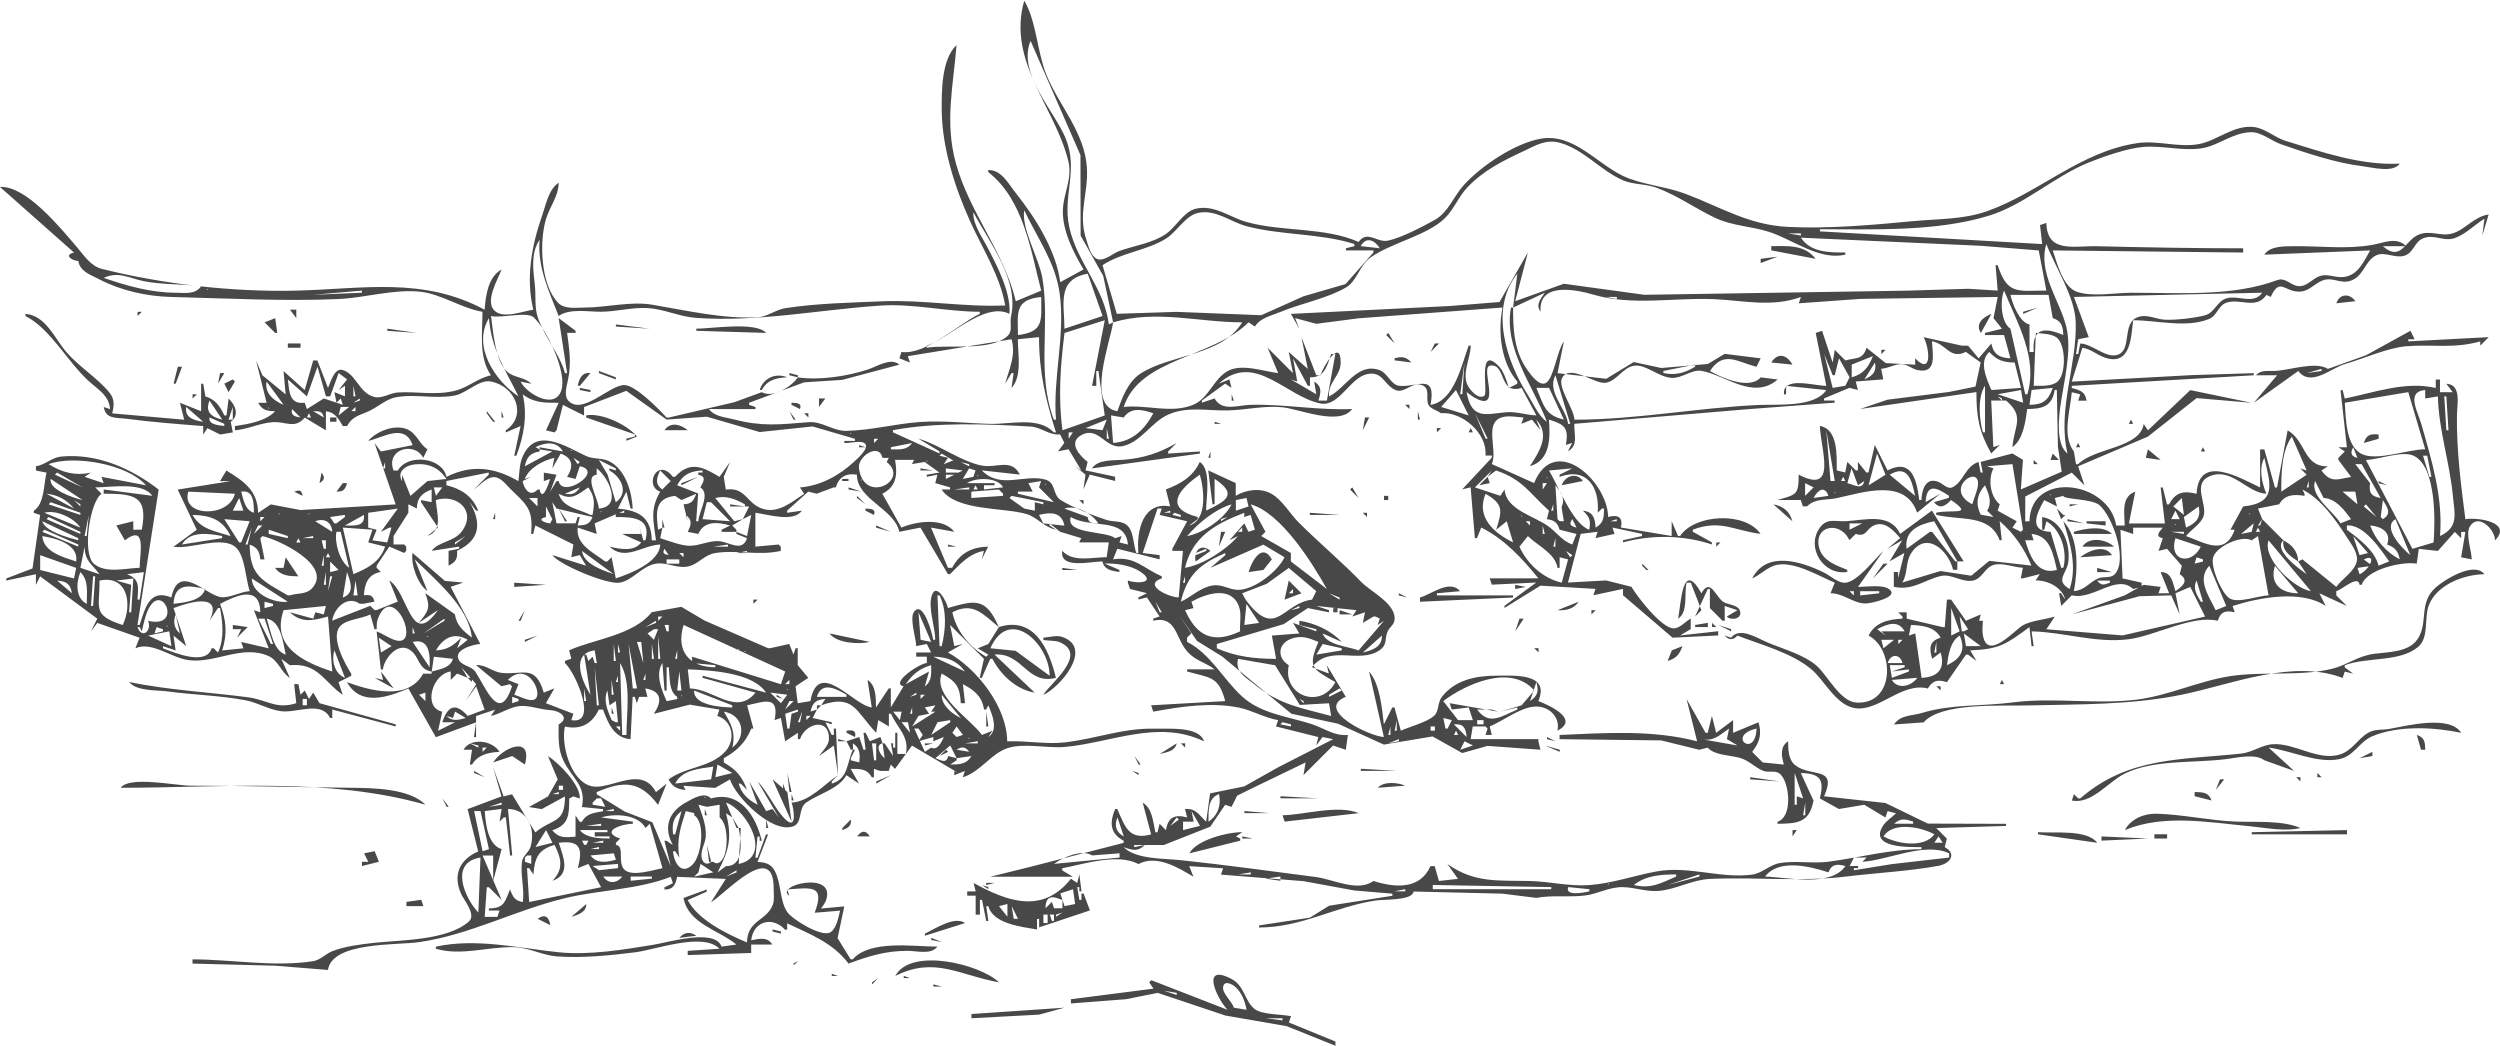 <?xml version="1.0" encoding="UTF-8" standalone="no"?>
<!-- Created with Inkscape (http://www.inkscape.org/) -->

<svg
   width="197.41mm"
   height="82.606mm"
   viewBox="0 0 197.41 82.606"
   version="1.1"
   id="svg5"
   inkscape:version="1.1 (c68e22c387, 2021-05-23)"
   sodipodi:docname="landfill.svg"
   xmlns:inkscape="http://www.inkscape.org/namespaces/inkscape"
   xmlns:sodipodi="http://sodipodi.sourceforge.net/DTD/sodipodi-0.dtd"
   xmlns="http://www.w3.org/2000/svg"
   xmlns:svg="http://www.w3.org/2000/svg">
  <sodipodi:namedview
     id="namedview7"
     pagecolor="#ffffff"
     bordercolor="#666666"
     borderopacity="1.0"
     inkscape:pageshadow="2"
     inkscape:pageopacity="0.0"
     inkscape:pagecheckerboard="0"
     inkscape:document-units="mm"
     showgrid="false"
     fit-margin-top="0"
     fit-margin-left="0"
     fit-margin-right="0"
     fit-margin-bottom="0"
     inkscape:zoom="0.52410025"
     inkscape:cx="151.68854"
     inkscape:cy="-176.49295"
     inkscape:window-width="1920"
     inkscape:window-height="1017"
     inkscape:window-x="-8"
     inkscape:window-y="-8"
     inkscape:window-maximized="1"
     inkscape:current-layer="layer1" />
  <defs
     id="defs2" />
  <g
     inkscape:label="Layer 1"
     inkscape:groupmode="layer"
     id="layer1"
     transform="translate(-79.687,-380.287)">
    <path
       style="fill:#484848;stroke:none;stroke-width:0.167"
       d="m 206.408,380.287 0.056,0.111 -0.056,-0.111 m -45.842,0.056 c -1.383,4.814 2.472,8.426 3.487,12.7 0.325,1.366 -0.398,2.488 -0.436,3.843 -0.046,1.635 0.828,3.308 1.628,4.679 l -1.838,1.003 c -0.321,-2.482 -1.953,-5.088 -3.494,-7.018 -0.6,-0.751 -1.132,-1.854 -2.188,-1.838 v 0.167 c 2.783,2.166 3.352,6.165 4.178,9.358 l -2.005,0.836 c -0.953,-3.955 -3.639,-6.961 -4.722,-10.862 -0.907,-3.268 -0.216,-6.111 0.043,-9.358 -1.186,1.092 -1.187,3.657 -1.169,5.18 0.035,2.935 1.029,6.03 2.224,8.689 0.969,2.157 2.382,4.324 2.789,6.684 -3.241,0.148 -6.477,-0.463 -9.692,-0.328 -2.496,0.105 -5.221,0.161 -7.687,0.546 -0.762,0.119 -1.408,0.683 -2.172,0.72 -2.765,0.134 -5.645,-0.546 -8.355,-1.001 -1.673,-0.281 -3.633,0.231 -5.347,0.231 -0.673,0 -1.554,0.151 -2.066,-0.387 -1.372,-1.443 -1.487,-4.849 -0.933,-6.631 0.32,-1.028 0.967,-1.723 0.993,-2.841 -0.787,0.516 -0.982,1.655 -1.28,2.507 -0.849,2.431 -1.335,4.959 -0.726,7.52 -0.811,0.109 -2.387,0.759 -3.074,0.066 -0.761,-0.767 0.287,-2.458 0.567,-3.241 -1.062,0.587 -1.248,2.056 -1.337,3.175 -4.881,-2.619 -9.593,-1.636 -14.872,-1.506 -4.999,0.122 -10.543,-0.508 -15.374,-1.722 -0.873,-0.219 -1.45,-1.142 -2.005,-1.785 -1.232,-1.428 -3.957,-4.804 -6.016,-4.679 l 5.849,5.18 c -0.828,0.178 -0.209,0.629 0.334,0.668 0.146,0.842 0.966,1.083 1.671,1.451 1.712,0.892 3.754,1.341 5.682,1.388 4.368,0.107 8.859,0.353 13.201,0.163 2.091,-0.092 4.44,-0.819 6.517,-0.569 1.622,0.196 3.183,1.292 4.846,1.578 0,1.678 -0.317,3.565 0.668,5.013 -1.054,0.227 -1.815,0.974 -2.841,1.223 -1.577,0.381 -2.965,0.038 -4.512,0.133 -0.642,0.039 -1.25,0.524 -1.886,0.346 -1.189,-0.332 -1.425,-1.815 -2.465,-2.12 -0.673,-0.197 -0.959,0.984 -1.164,1.421 l -0.836,-2.172 h -0.334 l -0.668,2.339 -1.671,-1.504 0.167,1.838 -1.838,-1.504 -0.501,-1.17 0.836,3.342 h -0.668 c 0.322,0.585 0.689,0.648 1.337,0.668 -0.73,0.79 -2.133,1.016 -3.175,1.17 v 0.334 c 1.03,-0.084 1.986,-0.582 3.008,-0.644 1.029,-0.062 1.72,0.567 2.507,-0.359 l 1.671,1.003 v -1.504 c 0.713,0.078 0.996,0.576 1.337,1.17 h 0.334 c 0.461,-0.84 1.046,-0.838 1.838,-1.235 0.667,-0.334 1.256,-0.886 2.005,-1.036 1.471,-0.294 3.106,0.158 4.679,-0.146 0.901,-0.175 1.904,-1.27 2.812,-1.105 1.978,0.358 2.921,2.709 1.198,3.857 v 0.167 l 1.17,-0.501 -0.501,2.339 h 0.167 c 0.595,-1.553 0.892,-3.204 0.501,-4.846 0.901,0.687 1.748,0.668 2.841,0.668 l -1.003,2.172 0.668,0.167 0.167,-0.167 0.501,-2.005 1.671,0.836 v -0.668 l 3.336,-1.28 3.188,2.271 3.168,-0.229 4.178,1.212 4.178,-0.441 3.342,0.974 v 0.167 h -0.836 v 0.167 c 0.388,0.035 1.401,-0.267 1.661,0.079 0.279,0.372 -0.642,1.165 -0.873,1.381 -1.187,1.107 -2.676,1.92 -4.297,2.049 l 0.334,0.501 c -0.973,0.641 -2.07,1.615 -3.339,1.162 -1.236,-0.441 -1.278,-1.714 -2.844,-1.496 l -0.167,-1.003 0.501,-1.17 -0.836,1.17 c -1.262,-0.757 -2.302,-1.32 -3.509,0 h -0.167 c -1.24,-1.613 -2.296,0.74 -1.003,1.17 -0.826,1.393 -0.531,2.319 -0.334,3.843 h -0.334 c -0.038,-1.781 -0.977,-2.368 -2.674,-2.507 l 0.668,-1.337 0.334,1.337 h 0.167 c -0.061,-1.326 -0.574,-3.088 -1.839,-3.728 -0.59,-0.299 -1.253,-0.156 -1.837,-0.423 -1.545,-0.706 -4.029,-2.442 -5.056,0.144 -0.217,0.545 -0.218,1.255 -0.291,1.836 -1.87,-1.064 -3.646,-1.356 -5.682,-0.334 -0.333,-1.566 -3.072,-1.855 -3.843,-0.501 h -0.334 c -0.652,-1.665 1.629,-2.347 2.339,-1.003 l 0.334,-0.668 c -0.585,-0.398 -0.824,-1.125 -1.383,-1.474 -1.01,-0.629 -2.611,0.009 -3.296,0.806 1.239,-0.281 2.89,-1.427 3.509,0.334 l -2.507,0.501 -0.501,-0.668 1.671,4.846 -7.515,0.446 -2.344,-0.446 -1.003,0.668 c -0.036,-1.743 -1.094,-2.484 -2.507,-3.342 l -0.501,0.836 h 0.836 l -4.178,0.668 1.504,3.175 -1.838,1.337 c 1.352,0.229 3.915,-0.938 4.96,0.087 0.686,0.673 0.754,2.496 1.056,3.422 -0.739,0.034 -1.638,0.596 -2.333,0.46 -1.219,-0.239 -3.291,-2.699 -3.85,0.041 -1.714,-0.72 -2.066,0.819 -2.507,2.172 h -0.167 l 1.671,-10.695 c -2.14,-1.658 -4.83,-2.875 -7.686,-2.608 -0.752,0.07 -1.264,0.655 -2.006,0.77 v 0.334 l 0.836,0.167 c -0.227,0.923 -0.152,2.463 -1.003,3.008 v 0.167 l 0.501,0.167 -0.602,4.223 -2.072,0.79 v 0.167 l 2.339,-0.501 v 0.836 l 0.334,-0.668 4.512,3.342 -0.501,1.003 0.501,-0.668 3.342,1.17 -0.334,0.836 c 1.27,-0.579 2.815,0.738 4.178,0.931 2.09,0.297 4.267,-1.256 6.343,-0.318 0.782,0.353 0.982,1.28 1.678,1.727 l -0.668,-1.504 0.668,0.501 c 2.215,-0.218 2.701,1.333 4.178,2.339 l -0.334,-1.003 1.003,-0.501 v -0.167 c -0.499,-0.787 -1.665,-2.883 -0.878,-3.749 0.504,-0.555 1.711,-0.578 2.382,-0.93 l 0.334,1.17 h 0.167 c 0.009,-0.282 -0.003,-0.57 0.101,-0.839 1.209,-3.12 3.613,2.552 1.236,1.657 -0.464,-0.175 -0.87,-0.474 -1.337,-0.651 l 0.334,3.008 h 0.167 c 0.061,-0.817 1.155,-2.199 2.122,-1.549 0.8,0.538 0.623,1.537 1.721,1.716 v 0.167 h -0.668 c -1.223,2.206 -4.282,1.303 -6.016,0.668 1.1,1.953 3.239,1.169 4.846,0.501 l 2.172,3.843 3.175,-1.17 -0.167,1.17 h 0.167 v -1.671 l 1.504,-0.501 -0.334,0.501 c 0.794,-0.18 1.516,-0.731 2.337,-0.791 0.713,-0.052 1.589,0.288 2.342,0.326 0.766,0.038 1.596,0.612 0.668,1.134 0,0.971 -0.062,1.942 0.374,2.841 0.697,1.436 1.831,1.979 1.464,3.676 l 1.671,0.167 v 0.167 c -0.713,0.135 -1.301,0.163 -1.671,0.836 h -0.167 l -0.334,-0.501 v 1.671 c -0.802,0.06 -1.286,0.155 -1.838,-0.501 1.331,-0.421 1.337,-1.251 1.337,-2.507 l 0.334,-0.167 0.501,0.167 c 0.082,-1.034 -1.635,-2.814 -2.507,-3.342 l 0.765,1.832 -0.765,1.343 -1.504,0.836 1.003,0.167 1.838,-1.003 c -1.6e-4,2.192 -0.946,1.687 -2.339,2.841 l -1.838,-3.008 -0.668,0.167 -0.836,-2.339 0.668,2.339 -2.674,1.003 0.836,3.342 c -1.469,0.647 -2.021,1.836 -1.353,3.342 0.234,0.528 1.228,1.656 0.614,2.194 -1.71,1.498 -5.316,1.446 -7.449,1.678 -1.059,0.115 -2.349,0.27 -3.34,0.665 -0.541,0.216 -0.922,0.693 -1.513,0.786 -3.064,0.481 -6.43,-0.143 -9.518,-0.143 v 0.334 l 6.517,0.166 4.178,0.335 c 0.337,-2.234 5.431,-1.942 7.186,-2.194 4.02,-0.578 7.622,-2.531 11.53,-3.474 2.74,-0.661 5.699,-0.66 8.355,-1.684 l 0.167,0.501 -0.668,0.334 v 0.167 c 0.686,0.011 0.871,-0.36 1.003,-1.003 l 3.843,0.167 -1.17,1.838 c 1.087,-0.61 5.014,-5.025 4.95,-1.003 -0.006,0.359 0.067,0.808 -0.052,1.152 -0.468,1.353 -2.014,1.207 -2.057,3.025 -1.588,-0.659 -3.865,-1.778 -4.679,-3.342 l 1.504,-0.668 v -0.167 l -1.838,0.668 c 0.397,2.053 2.746,2.5 4.178,3.676 l -1.17,0.167 c -0.514,-1.461 -4.188,-0.345 -5.347,-0.154 -2.369,0.392 -5.123,0.847 -7.52,0.598 -3.126,-0.324 -6.502,-1.136 -9.692,-0.445 v 0.167 c 2.006,0.593 4.153,-0.179 6.183,-0.124 1.176,0.032 2.201,0.637 3.342,0.727 1.957,0.154 4.23,-0.074 6.183,-0.317 1.663,-0.207 5.381,-1.617 6.684,-0.286 l -2.507,0.167 v 0.334 l 5.013,-0.167 v -0.668 h 1.671 c -0.409,-0.63 -1.001,-0.458 -1.671,-0.334 0.169,-1.503 1.664,-1.932 2.674,-0.836 h 0.167 v -0.501 c 1.837,0.87 3.579,1.512 4.846,3.175 1.625,-0.592 2.907,-1.005 4.679,-1.003 0.761,10e-4 1.826,0.331 2.339,-0.334 -1.888,0 -5.323,-0.556 -6.684,1.003 h -0.167 l -1.032,-1.671 0.53,-2.507 -1.838,0.167 c 0.146,-0.215 0.323,-0.423 0.406,-0.676 0.776,-2.361 -4.144,-1.141 -2.912,-0.327 l -0.167,-0.501 c 1.972,-0.156 2.996,-0.354 2.172,1.838 l 2.005,-0.167 c -0.122,0.517 -0.272,1.385 -0.752,1.702 -0.677,0.446 -3.033,-1.015 -3.424,-1.6 -0.609,-0.912 -0.455,-2.278 -0.991,-3.259 -0.309,-0.567 -0.752,-0.654 -1.351,-0.687 l 0.836,-2.172 h -0.167 l -0.668,1.838 h -0.167 l 0.167,-1.671 h 0.167 v 0.334 h 0.167 c -0.445,-1.941 -1.726,-3.998 -4.011,-3.342 -0.517,-0.568 -1.438,0.013 -2.005,0.328 -1.371,0.761 -1.756,1.991 -1.003,3.349 l -0.501,-0.334 h -0.167 l 0.501,2.005 -1.454,-3.471 -2.174,-0.84 -2.22,-1.37 v -0.167 c 2.15,-0.933 3.412,-0.882 4.846,1.003 l 0.668,-1.671 -0.836,0.668 c -1.133,-2.16 -3.51,-0.185 -5.011,-0.456 -1.718,-0.31 -2.508,-3.327 -2.175,-4.725 1.217,0.279 2.141,-0.199 2.674,-1.337 h 0.334 c 0.399,1.097 0.895,2.243 2.172,2.339 l 0.167,-3.342 h 0.167 l 0.167,0.501 0.167,-0.501 h 0.668 l -0.167,-0.668 c 1.35,0.213 1.307,1.062 0.668,2.005 l 2.841,-0.726 2.339,0.392 -0.167,0.501 c 1.219,0.362 1.474,1.903 0.63,2.81 -1.204,1.293 -3.077,1.173 -4.474,2.203 0.314,0.598 0.674,0.761 1.337,0.836 l -0.167,-0.334 2.507,0.167 1.17,-0.668 c 0.44,1.378 3.316,4.297 4.988,3.704 0.776,-0.275 0.354,-1.411 1.044,-1.888 0.985,-0.682 2.577,-1.077 3.159,-2.15 l 1.003,0.668 -0.668,-1.17 c 0.739,0.003 1.289,-0.025 1.671,0.668 h 0.167 v -0.668 l 0.501,0.167 h 0.668 l 0.167,-0.501 0.334,0.334 1.337,-1.838 3.676,2.172 -0.334,-0.167 v 0.167 0.167 l 0.836,-0.334 -0.167,0.501 c 1.444,-0.464 2.195,-1.844 3.51,-2.294 1.297,-0.444 3.15,0.017 4.511,-0.101 3.674,-0.316 7.376,-2.2 11.029,-0.446 -0.378,-1.198 -2.76,-0.974 -3.843,-1 -2.582,-0.063 -4.685,0.806 -7.186,1.087 -1.441,0.162 -3.037,-0.151 -4.512,-0.087 -0.023,-2.722 -2.383,-5.739 -4.679,-7.018 l 1.17,-0.668 -0.668,0.167 -0.334,-1.671 2.674,2.674 -0.334,1.504 h 0.167 l 0.668,-1.504 h 0.167 c 0.67,1.291 1.884,2.422 3.342,2.674 l -3.175,-3.008 c 2.226,-0.174 2.557,2.426 4.846,1.838 -0.533,-2.239 -1.693,-4.904 -4.512,-4.011 -1.015,-2.396 -1.922,-2.101 -4.011,-1.504 -0.07,-0.439 -0.934,-2.113 -1.283,-0.962 -0.301,0.993 0.272,2.427 0.28,3.468 h -0.167 c -0.035,-0.394 -0.765,-3.125 -1.493,-2.229 -0.407,0.5 0.144,2.098 0.157,2.73 l 0.836,-0.167 0.334,0.668 h -1.17 v 0.334 h 0.836 v 0.501 c -0.633,0.045 -2.904,1.609 -1.838,1.838 l -1.003,1.671 v -1.504 h -0.167 l -1.003,1.504 c -0.016,-0.762 0.018,-1.729 -0.668,-2.172 l 0.334,2.172 c -1.436,-0.139 -4.22,-3.955 -4.846,-0.501 l -1.003,0.167 -0.167,-1.337 1.003,-0.668 -0.836,-1.003 v -0.167 -1.17 h -0.167 l -0.167,0.501 -0.334,-0.836 -1.504,0.334 h -0.167 l -5.013,-2.18 -1.838,-1.087 -2.339,0.426 c -1.438,1.82 -4.539,2.123 -6.517,3.008 l 0.167,0.668 -0.501,0.167 v 0.167 c 0.886,0.845 2.622,4.901 0.501,4.512 l 0.167,-0.501 -2.172,-0.836 0.668,-1.17 -0.836,0.334 c -0.675,-2.295 -1.656,-1.366 -3.342,-1.56 -0.745,-0.086 -1.206,-0.657 -2.005,-0.612 l 2.005,1.671 0.668,-0.167 0.167,0.167 c -0.992,3.015 -2.042,0.141 -2.887,-1.132 -0.319,-0.481 -0.995,-0.448 -1.29,-0.911 -0.534,-0.839 1.153,-1.265 1.67,-1.299 l -2.339,-4.512 1.003,-0.334 -1.456,-0.132 -2.554,-2.208 c -0.169,0.875 0.421,2.495 1.17,3.008 l -1.003,-2.507 c 1.598,1.598 4.302,3.793 4.512,6.183 -0.676,-0.517 -1.203,-0.971 -1.337,-1.838 l -2.339,-1.671 c 0.428,1.177 0.262,1.383 -0.501,2.339 l 1.504,-1.003 c -2.174,3.078 -2.292,-1.323 -3.843,-2.339 l 0.668,1.671 -1.671,0.668 h -0.167 l -0.334,-0.334 -3.008,1.17 c 0.154,-0.995 1.184,-2.024 2.172,-1.337 h 0.167 0.167 l 0.836,-0.167 c -0.143,-0.506 -0.321,-0.549 -0.836,-0.501 0.05,-0.929 0.35,-1.679 1.337,-1.838 l -0.334,-0.334 v -0.167 l 1.003,-1.504 1.17,0.501 0.167,-0.167 v -0.334 l -0.167,-0.167 h -0.836 v -0.668 l 1.17,-1.838 v -0.668 l 0.668,0.334 c 0.024,-0.854 0.395,-1.198 1.17,-1.504 v 1.003 l -0.836,-0.167 v 0.167 l 1.337,2.005 -0.836,0.668 c 1.259,-0.453 0.73,-1.752 0.668,-2.841 1.655,-0.523 3.255,0.847 2.048,2.476 -0.618,0.834 -1.807,0.776 -2.382,1.535 l 2.172,-0.334 v 0.167 l -0.836,0.167 v 1.17 c 0.566,-0.288 0.723,-0.534 0.668,-1.17 1.902,-0.88 1.918,-2.261 1.003,-3.843 l 0.501,0.668 h 0.167 c -0.441,-1.136 -1.349,-1.728 -2.507,-2.005 v -0.334 l 3.342,-0.668 v 0.167 l -1.17,1.17 c 0.438,-0.305 1.004,-0.985 1.575,-0.976 0.565,0.009 0.95,0.593 1.314,0.942 1.368,1.315 1.789,1.644 1.623,3.543 h 0.167 l 0.167,-0.668 3.008,1.504 -0.167,1.003 0.668,-0.167 0.501,0.836 -2.674,-0.836 c 0.589,0.785 4.361,2.359 5.345,2.176 1.038,-0.194 1.729,-1.31 2.843,-1.499 0.867,-0.147 1.731,0.457 2.659,0.191 0.755,-0.216 1.171,-0.887 2.02,-1.027 1.691,-0.279 3.465,0.234 5.18,-0.174 v -0.334 l -0.167,-0.167 -1.838,0.167 v -2.674 c 1.004,0.127 3.004,0.784 3.676,-0.167 l -1.17,0.167 v -0.167 l 1.671,-1.504 0.668,0.167 1.337,-0.501 h 0.167 c 0.255,-0.836 0.823,-1.139 1.671,-1.003 -0.029,1.934 2.989,2.711 3.342,4.512 l 1.671,-0.334 2.172,3.676 h 0.167 c 0.803,-0.803 1.515,-1.628 2.674,-1.838 l -0.167,0.668 0.501,-1.003 c -1.278,0.027 -2.235,0.513 -2.841,1.671 h -0.334 l -1.337,-3.175 1.838,0.334 c -0.88,-1.156 -3.015,-0.822 -4.178,-0.334 l -1.504,-2.674 c 1.131,-0.557 1.212,-1.543 1.003,-2.674 h 1.504 l -0.167,0.334 1.003,-0.167 1.17,0.836 -1.003,0.167 v 0.167 l 0.836,-0.167 -0.167,0.668 1.17,0.334 v 0.167 h -0.668 c 1.12,1.708 4.903,1.409 6.682,1.934 0.886,0.262 1.385,1.032 2.342,1.241 l -0.501,-0.334 v -0.167 l 0.836,0.668 1.671,0.501 -0.167,0.334 h 2.339 l -0.167,1.17 c -1.182,0 -2.652,0.433 -3.509,-0.501 -0.221,1.478 2.243,0.836 3.175,0.836 0.139,0.656 0.72,0.743 1.337,0.836 v -0.167 l -1.17,-0.501 c 0.888,-0.039 2.075,0.135 2.83,0.644 1.314,0.885 -0.252,0.976 -0.992,0.693 v 0.167 l 0.167,0.501 1.337,0.334 -0.668,0.334 v 0.167 l 0.668,-0.167 1.003,1.504 -0.501,0.167 v 0.167 c 1.846,-0.421 1.738,1.381 2.705,2.458 0.647,0.721 1.437,0.842 2.141,1.385 h -2.172 v 0.167 c 1.762,0.521 2.478,0.314 3.008,2.339 l -5.849,0.334 0.167,0.501 c 2.156,-0.401 4.607,-0.767 6.78,-0.316 1.046,0.217 2.01,0.8 3.079,0.984 l -0.167,0.501 3.342,0.836 -0.167,0.668 0.501,-0.668 0.836,0.167 -4.345,2.224 -2.674,1.504 -2.697,0.553 -0.31,2.236 c -0.562,-0.536 -0.827,-1.074 -1.671,-1.003 l 0.167,0.668 c -0.955,-0.267 -1.511,-0.029 -1.671,1.003 l -0.501,-0.501 -0.167,0.668 h -0.167 c -0.188,-0.823 -0.231,-1.889 -1.003,-2.339 l 0.668,2.507 c -1.778,0.482 -2.061,-0.623 -2.674,-2.005 h -0.167 c -0.449,1.064 -0.419,1.924 0.668,2.507 v 0.167 l -7.52,1.931 -3.008,0.742 h 6.517 l -0.836,-0.501 v -0.167 c 1.727,-0.335 4.38,-1.207 6.016,-0.334 1.436,-0.76 3.134,0.278 4.345,1.003 l -0.334,-0.836 2.674,0.167 -0.167,0.501 6.517,0.516 4.011,0.737 3.008,0.251 v 0.167 l -4.998,0.785 -1.519,0.944 -4.01,0.61 v 0.167 c 3.4,-0.011 5.922,-1.633 9.191,-2.13 0.704,-0.107 2.916,0.019 3.008,-0.711 l 7.018,0.168 2.674,0.334 c 1.284,-0.238 2.561,-0.03 3.843,-0.189 1.012,-0.126 1.9,-0.668 2.96,-0.66 0.986,0.007 1.876,0.39 2.889,0.296 1.381,-0.128 2.616,-0.881 4.011,-0.944 3.715,-0.169 7.154,0.25 10.862,-0.2 2.357,-0.286 4.863,-0.409 7.185,-0.835 0.918,-0.168 1.49,-0.932 0.501,-1.479 l 0.167,-0.668 -0.836,-0.836 5.514,-0.167 v -0.167 l -6.183,-0.018 -3.342,-1.627 -4.846,-0.528 c 1.077,-2.432 -1.035,-1.462 -2.289,-2.463 -0.545,-0.436 -0.539,-1.249 -0.552,-1.881 -0.654,0.424 -0.536,1.155 -0.334,1.838 l -1.671,-0.167 -0.836,-0.836 c 0.601,-0.753 0.777,-1.406 0.501,-2.339 l -2.005,0.836 v -1.003 l -1.337,1.003 -0.334,-1.337 -0.334,1.337 h -0.167 l -1.504,-2.674 0.836,3.342 c -3.575,-0.925 -7.243,-0.657 -10.862,-0.501 v 0.334 l 8.021,0.096 3.008,0.739 0.668,-0.167 c 0.555,0.645 1.88,0.576 2.674,0.852 0.638,0.222 1.084,0.721 1.684,0.967 0.543,0.223 1.069,-0.158 1.501,0.419 0.637,0.851 0.797,3.263 -0.345,3.61 v 0.167 c 1.637,-0.022 2.514,-0.11 2.841,-1.838 l -1.003,-2.172 c 1.588,0.034 1.858,0.564 1.504,2.005 l 1.504,0.836 2.005,-0.334 1.671,1.003 0.167,-0.501 0.668,0.167 c -0.318,0.326 -0.749,0.57 -1.006,0.954 -1.216,1.818 2.093,1.72 3.011,1.72 v 0.167 c -2.525,0 -4.896,0.669 -7.353,0.987 -1.262,0.163 -2.628,-0.104 -3.843,0.109 -0.801,0.14 -1.382,0.801 -2.172,0.908 -2.475,0.336 -4.997,-0.71 -7.52,-0.255 -1.811,0.327 -3.513,0.949 -5.347,1.083 -1.559,0.114 -3.124,-0.284 -4.679,-0.323 -2.571,-0.063 -4.353,0.177 -6.517,-1.339 l 0.836,1.17 -1.504,0.167 -0.334,-1.17 h -0.334 c -0.844,1.871 -2.786,1.708 -4.512,1.17 -1.194,0.904 -3.189,-0.134 -4.512,-0.308 -3.593,-0.471 -7.107,-0.951 -10.695,-1.336 -1.311,-0.141 -3.554,-0.049 -4.512,-1.03 0.688,0.248 1.126,0.382 1.671,-0.167 l -0.836,0.167 v -0.167 h 2.339 l 3.669,-1.446 1.177,-1.729 0.501,0.167 0.501,-1.003 -0.836,0.501 1.838,-0.909 4.345,-2.099 -0.167,1.003 2.339,-2.339 1.003,0.334 0.167,-1.17 c -1.088,0.098 -1.849,-0.525 -2.841,-0.85 -1.882,-0.616 -4.017,-0.802 -5.542,-2.213 -1.493,-1.382 -2.466,-3.334 -4.317,-4.29 v -0.167 -0.167 l 0.334,-0.334 -1.003,-1.504 1.452,2.1 1.982,1.227 5.47,4.522 3.67,0.785 3.635,1.652 3.843,-0.643 2.347,1.311 1.998,-0.564 4.178,0.303 -0.167,-0.668 v -0.167 h -5.347 l 0.167,-1.003 h 1.003 l 0.167,0.167 -0.167,0.501 h 0.501 l -0.167,-0.668 c 1.063,-0.443 2.362,-1.462 3.509,-1.566 1.146,-0.103 2.092,0.829 1.838,1.9 1.775,-0.904 -0.603,-1.989 -1.504,-2.339 0.932,-2.214 -1.831,-2.012 -3.342,-2.005 -1.607,0.008 -3.236,0.33 -4.285,1.686 -0.351,0.455 -0.192,1.136 -0.636,1.512 -0.564,0.478 -1.891,0.833 -2.599,1.146 l -0.501,-1.838 h -0.167 l -0.668,1.337 c -0.15,-1.272 -0.313,-3.197 -1.17,-4.178 l 1.17,5.18 c -1.165,-0.06 -5.488,-2.166 -3.008,-3.175 l -1.504,-2.507 0.167,0.668 -1.337,-0.501 c 1.447,-1.826 3.712,-0.227 5.338,-1.336 0.68,-0.464 0.359,-0.948 0.671,-1.547 0.151,-0.29 0.457,-0.463 0.51,-0.808 0.195,-1.295 -1.868,-2.262 -2.604,-3.021 -1.59,-1.638 -3.347,-3.108 -4.964,-4.721 -0.682,-0.681 -1.31,-1.793 -2.154,-2.264 -0.869,-0.486 -2.014,-0.322 -2.812,0.163 v -1.003 l -2.172,-1.003 0.334,2.674 h 0.167 v -2.005 c 1.833,1.219 0.978,1.723 -0.668,2.507 0,-1.019 0.432,-3.238 -0.501,-3.843 -0.552,1.184 -1.508,1.722 -2.674,2.172 l 0.334,1.337 c -2.101,-0.39 -2.675,1.822 -2.507,3.676 h -0.167 c -0.223,-0.611 -0.202,-1.589 -0.625,-2.077 -0.448,-0.517 -1.132,-0.34 -1.714,-0.524 -0.972,-0.306 -2.792,-1.039 -3.636,-1.581 -0.652,-0.42 -0.349,-1.381 -1.218,-1.614 -1.674,-0.449 -3.526,0.79 -5.006,-0.722 l 3.008,0.334 c -0.667,-1.323 -1.856,-0.488 -3.008,-0.715 -1.69,-0.333 -3.32,-1.638 -5.013,-2.126 l 1.671,1.003 v 0.167 l -3.676,-1.671 v -0.167 c 3.42,-0.644 7.402,-0.489 10.862,-0.288 0.865,0.05 1.461,0.704 2.339,0.622 l 0.334,0.668 -0.501,0.668 0.836,-0.167 1.003,1.671 -0.501,-0.334 0.836,0.668 -0.167,1.17 0.501,-1.17 2.005,0.501 v -0.334 l -2.339,-0.501 0.167,-0.668 c -0.635,-0.49 -1.571,-1.537 -0.491,-2.119 1.413,-0.761 1.903,1.221 3.332,0.856 1.425,-0.364 2.202,-1.886 3.524,-2.474 1.502,-0.668 3.108,-0.297 4.664,-0.328 1.44,-0.028 2.905,-0.396 4.345,-0.251 1.323,0.133 4.521,1.503 5.514,0.139 -2.728,0.117 -5.275,-0.399 -8.021,-0.332 -1.002,0.024 -2.256,0.557 -2.841,-0.504 l -1.003,0.334 v -0.167 l 1.838,-1.337 0.501,0.334 -0.167,-0.668 -0.836,0.334 c 2.842,-2.549 5.289,1.029 8.028,1.567 1.461,0.287 2.31,-2.008 3.67,-2.313 1.229,-0.276 1.321,0.803 2.207,1.233 0.734,0.356 1.352,-0.656 2.113,-0.379 0.708,0.258 0.316,0.994 0.511,1.51 0.141,0.372 0.722,0.49 1.017,0.721 1.659,-0.159 3.691,1.616 3.509,3.342 h 0.501 v 0.167 l -2.339,2.507 0.668,-0.167 0.334,4.011 h 0.167 l 0.334,-0.836 c 1.836,0.913 3.239,2.442 4.512,4.011 h -3.843 l 0.167,0.501 3.509,-0.167 -2.507,1.838 v 0.167 l 2.841,-1.759 4.345,0.256 -0.167,0.501 2.339,-0.501 v 0.501 l 3.914,3.352 3.605,-0.177 v -0.334 l -3.008,0.334 0.836,-0.501 v -0.836 c -0.403,0.226 -0.853,0.775 -1.338,0.778 -0.955,0.006 -2.881,-2.495 -3.341,-3.284 l -2.005,-0.501 -3.008,0.167 1.003,-3.843 1.337,-0.167 -0.167,0.501 1.504,-0.334 -0.167,-0.501 2.339,0.501 v 0.167 l -1.504,0.334 v 0.167 c 2.362,-0.626 4.816,-0.562 7.018,0.167 v -0.167 l -1.504,-0.836 v -0.167 c 2.198,-0.819 3.242,0.072 5.347,0.334 -1.217,-1.783 -5.207,-1.565 -6.35,0.167 h -0.167 l -0.501,-1.17 v 1.17 l -4.011,-0.668 c 0.188,-0.825 -0.24,-1.039 -1.003,-0.836 -0.069,-2.877 -4.24,-6.631 -5.849,-2.674 l -3.342,-1.504 c 0.554,-1.148 -0.901,-3.718 1.337,-3.764 0.386,-0.008 0.783,0.071 1.17,0.088 l -0.167,0.501 0.836,-0.334 0.668,0.836 -0.334,-0.836 c 1.132,1.203 0.237,2.545 -0.501,3.676 1.649,-0.454 1.612,-2.31 1.504,-3.676 1.229,0.379 1.586,0.644 1.337,2.005 l 0.501,-0.167 -0.334,0.668 c 0.843,-0.47 0.468,-1.333 0.501,-2.172 l 13.536,-1.141 7.018,-0.53 v -0.167 h -0.835 v -0.167 l 2.005,-0.836 0.668,0.167 -0.167,-0.668 2.172,-0.167 -0.167,-0.836 c 0.556,-0.037 1.136,-0.404 1.671,-0.364 0.422,0.032 0.761,0.362 1.17,0.456 1.612,0.37 1.211,-1.307 1.17,-2.265 1.13,0.184 1.414,1.477 2.674,0.836 l 1.17,0.836 -0.407,1.905 -2.1,0.427 -4.846,0.608 -2.172,0.737 9.191,-1.337 c 0,1.998 0.197,3.093 1.17,4.846 l 0.668,-0.668 -0.501,0.167 -0.167,-3.676 h 1.003 0.167 c 1.499,1.268 0.652,1.956 0.501,3.676 0.852,-0.581 1.039,-2.04 1.17,-3.008 1.198,-0.004 1.965,-0.204 2.172,-1.504 h 0.167 l 0.088,4.512 0.297,1.94 -3.226,1.402 0.167,-2.339 -0.836,-0.501 -2.507,0.668 0.167,0.836 h -0.167 l -0.167,-0.836 c -1.073,0.373 -1.159,1.529 -2.04,1.995 -0.392,0.207 -0.796,-0.294 -1.137,-0.424 -1.019,-0.389 -1.295,0.661 -1.335,1.436 h -0.167 c -0.211,-1.635 -0.597,-3.298 -2.507,-2.339 l -1.003,-2.005 -0.501,2.172 h -0.167 l -0.668,-0.836 v 0.668 h -0.167 l -0.668,-0.668 -0.167,0.836 -0.668,-0.167 c -0.003,-1.167 0.107,-3.274 -1.337,-3.509 0.081,1.88 1.417,5.46 -1.671,3.843 0.012,1.641 -0.206,1.571 -1.671,2.005 h 1.838 l 0.167,0.501 h 0.334 c 0.632,-0.646 1.498,-0.47 2.339,-0.649 2.12,-0.452 5.407,-1.601 6.35,1.15 l 1.838,-1.504 -1.17,0.668 c 0.083,-1.512 0.852,-1.163 1.838,-0.501 v 0.167 l -1.17,0.334 c 0.436,0.595 0.913,0.309 1.337,-0.167 1.845,1.27 0.116,0.724 -1.17,1.003 v 0.167 c 1.958,0.486 4.203,-0.089 5.013,2.005 h 0.167 l -0.167,-1.504 c 1.122,0.971 1.938,2.143 2.507,3.509 l -3.325,-0.375 -1.428,1.174 -2.433,-0.369 -3.008,0.907 c 0.439,-0.717 0.258,-1.621 0.673,-2.274 1.205,-1.896 2.978,-0.246 3.337,1.272 h 0.334 v -0.668 h 0.501 l -2.507,-4.011 -2.507,1.838 c -0.817,-1.71 -2.818,-1.066 -4.345,-0.997 -0.8,0.036 -1.446,-0.267 -2.006,0.518 -1.117,1.566 0.302,3.795 2.173,3.487 v -0.167 c -0.841,-0.335 -1.907,-0.697 -2.2,-1.671 -0.536,-1.78 1.612,-2.281 2.367,-0.668 l 0.501,-0.501 c 0.876,0.307 0.803,-0.441 1.526,-0.704 0.825,-0.3 1.513,0.491 1.983,1.039 l -1.003,0.836 1.17,-0.668 -1.003,1.671 1.17,-0.668 -0.501,2.005 v -0.501 h -0.334 v 1.17 c 1.484,0.322 2.347,-0.511 3.676,-0.844 0.855,-0.215 1.636,0.481 2.504,0.366 0.796,-0.106 0.963,-1.018 1.681,-1.244 0.677,-0.214 1.626,0.188 2.332,0.218 l -0.167,0.836 h 0.167 l 1.337,-0.334 -0.334,0.501 c 0.948,-0.024 2.095,0.541 2.339,1.504 l -0.334,-0.501 H 242.28 l 0.167,1.003 0.836,-0.836 c 1.691,0.403 3.539,-1.734 4.846,-0.501 l 0.668,-0.167 v -0.334 l -1.504,-0.334 -0.167,-3.843 1.003,0.334 v -0.501 h 2.339 c -0.319,0.389 -0.62,0.699 0,0.836 l -0.334,1.003 0.668,-0.167 1.17,1.337 -0.167,0.668 c 0.767,0.478 0.241,0.946 -0.334,1.337 -0.226,-0.705 -0.316,-1.518 -1.17,-1.504 l 0.668,1.671 h -0.836 l 0.167,-0.501 -1.337,-0.167 -1.504,0.836 -4.178,1.504 5.347,-1.437 2.507,-0.067 0.668,1.504 -0.334,-1.671 1.17,-0.501 1.17,2.339 -6.517,1.489 -6.016,-0.486 0.668,-1.003 c -0.743,0.229 -1.832,0.319 -2.492,0.673 -0.665,0.357 -2.917,3.006 -3.208,0.664 -0.04,-0.322 0.012,-0.678 0.018,-1.003 h -0.334 l -0.167,0.836 0.334,-1.337 -1.17,0.501 -1.17,-1.671 h -0.334 l -0.167,2.172 h -0.167 l -2.841,-0.668 v -0.501 h -0.668 l 0.334,0.334 v 0.167 c -1.093,0.048 -2.159,0.291 -2.674,1.337 2.08,1.091 2.077,5.459 -0.955,5.289 -1.28,-0.072 -2.259,-2.095 -3.099,-2.861 -1.016,-0.926 -2.718,-1.366 -3.967,-1.902 -0.799,-0.343 -2.164,-1.236 -2.841,-0.359 l -0.501,-0.167 c 0.325,0.373 0.677,0.373 1.003,0 1.847,0.713 4.276,1.359 5.814,2.638 1.049,0.872 1.921,2.775 3.377,3.075 1.903,0.391 3.764,-2.072 5.849,-1.535 0.374,-0.655 0.812,-0.722 1.504,-0.501 l 1.504,-2.172 h 0.167 l 0.668,0.501 -0.501,-0.836 c 2.307,-0.098 2.81,-0.468 4.679,-1.838 l 0.167,1.504 h 0.167 l -0.167,-1.17 c 2.565,0.053 5.108,0.955 7.687,0.62 2.069,-0.269 5.03,-1.938 7.018,-1.456 0.226,-0.728 0.63,-0.838 1.337,-0.668 l -0.167,-0.501 c 2.164,-0.686 5.441,-1.284 7.353,0 l -0.501,-1.003 2.172,1.003 -0.836,-0.836 v -0.334 c 0.5,-0.145 1.733,-1.317 1.838,-0.501 h 0.167 c 0.383,-1.221 3.193,-1.865 4.345,-1.671 l 0.167,-1.17 1.504,0.167 1.337,-1.504 0.501,0.501 v -0.501 h 0.334 l -0.334,2.005 0.836,0.167 c -0.013,-0.683 -0.506,-2.007 -0.147,-2.6 0.663,-1.1 2,0.253 1.985,1.097 1.415,-1.434 -1.38,-1.841 -2.339,-1.671 -0.356,-2.753 -0.697,-5.399 -0.668,-8.188 0.01,-0.877 0.389,-2.448 -0.836,-2.507 l 0.501,0.668 h -1.003 v -1.003 h -0.334 v 0.668 c -2.361,-0.562 -4.884,0.361 -7.186,0.836 l -0.167,-0.668 h -0.167 l 0.501,4.512 h -0.668 l 0.501,0.334 -0.501,0.501 v 0.167 l 1.003,1.337 c -1.078,0.191 -1.596,0.51 -2.339,-0.501 l 0.501,-0.334 c -1.932,0.047 -1.713,-2.009 -3.175,-2.841 l -0.836,4.512 h -0.167 l -0.836,-3.008 h -0.334 v 3.008 c -1.604,-0.758 -4.864,-2.705 -5.013,0.501 -0.999,-0.253 -1.673,-0.149 -2.172,0.836 h -0.167 l -0.334,-1.337 h -0.167 l 0.334,2.841 h -2.841 l 0.501,-2.507 c -1.135,0.389 -0.842,1.707 -0.836,2.674 h -0.668 c -0.548,-3.509 -6.756,-4.406 -6.851,-0.334 h -0.334 l 0.005,-1.959 3.671,-1.885 1.003,1.003 -0.501,-1.504 5.514,-2.346 3.843,-3.04 4.345,0.373 -4.846,-1.003 -3.342,3.175 -0.334,-0.501 c -0.304,1.928 -3.894,1.87 -5.18,3.175 h -0.167 l -0.167,-1.003 c -0.964,-1.265 -0.281,-3.24 -0.167,-4.679 l 0.668,0.167 -0.167,0.501 h 0.668 c -0.12,-0.726 -0.501,-0.82 -1.17,-1.003 v -0.167 l 14.371,-0.836 v -0.167 l -4.846,0.152 -9.525,0.516 0.836,-2.674 c 0.764,0.116 1.263,0.674 2.007,0.849 1.83,0.43 1.841,-1.74 2.004,-3.022 1.863,10e-4 4.193,0.637 5.999,-0.101 0.623,-0.255 0.73,-1.074 1.37,-1.287 1.098,-0.365 2.344,0.579 3.158,-0.617 l 0.334,0.167 c 0.737,-1.618 1.103,-0.346 2.339,-0.423 0.79,-0.05 1.26,-0.815 2.005,-0.952 0.618,-0.114 1.198,0.292 1.838,0.133 1.191,-0.297 1.227,-1.655 2.191,-2.064 0.647,-0.275 1.445,0.257 2.151,0.059 0.779,-0.218 0.797,-1.101 1.517,-1.387 0.827,-0.329 1.534,0.223 2.329,0.03 0.879,-0.214 1.735,-1.104 2.507,-1.578 l -0.167,1.337 0.501,-1.671 c -1.227,0.185 -1.898,1.294 -3.008,1.536 -0.842,0.183 -1.594,-0.302 -2.497,0.049 -1.108,0.43 -1.384,2.197 -2.851,0.922 h 1.838 c -0.76,-0.773 -1.726,-0.27 -2.674,-0.103 -2.042,0.361 -4.122,0.079 -6.183,0.103 -0.777,0.009 -1.888,-0.03 -2.339,0.668 l 8.355,-0.334 c -0.483,0.827 -0.927,1.917 -2.005,2.085 -0.902,0.141 -1.457,-0.443 -2.339,0.122 -0.406,0.26 -0.81,0.667 -1.337,0.611 -0.625,-0.067 -0.994,-0.719 -1.671,-0.468 -3.538,1.31 -7.724,0.991 -11.53,0.991 -1.253,0 -3.163,0.359 -4.338,-0.101 -1.046,-0.41 -1.514,-2.271 -1.845,-3.241 l 15.039,0.167 v -0.334 c -3.842,-5e-4 -7.687,-0.07 -11.53,-0.165 -1.82,-0.045 -3.959,0.585 -4.011,-1.841 l -0.501,0.167 0.167,1.504 -17.546,-1.003 v -0.167 c 4.296,0 9.228,0.2 13.368,-1.077 2.783,-0.858 5.137,-3.093 7.854,-4.19 1.198,-0.484 3.065,-1.136 4.345,-1.235 1.494,-0.115 3.001,0.328 4.512,0.12 1.377,-0.19 2.463,-1.244 3.962,-1.282 0.812,-0.02 1.638,0.703 2.388,0.962 1.938,0.671 4.325,1.471 6.35,1.714 0.82,0.099 2.487,0.563 3.008,-0.193 -3.056,0.157 -6.134,-0.909 -9.024,-1.8 -0.844,-0.261 -1.628,-0.996 -2.507,-1.093 -1.594,-0.176 -2.914,1.094 -4.345,1.352 -1.609,0.29 -3.244,-0.315 -4.846,-0.079 -4.502,0.665 -7.739,3.911 -11.864,5.373 -1.885,0.668 -3.895,0.602 -5.849,0.788 -3.195,0.304 -6.655,0.612 -9.859,0.455 -3.161,-0.154 -5.333,-1.579 -8.188,-2.641 -1.516,-0.564 -3.435,-0.709 -4.846,-1.38 -2.121,-1.009 -3.929,-3.4 -6.517,-2.942 -2.041,0.361 -4.703,2.154 -6.072,3.669 -0.796,0.881 -1.214,2.145 -2.284,2.74 -0.969,0.539 -2.612,1.402 -3.676,1.634 -0.905,0.197 -1.64,-0.861 -2.339,0.107 -2.687,-1.189 -6.012,-0.783 -8.857,-1.576 -1.272,-0.354 -2.564,-1.398 -4.008,-1.044 -0.948,0.232 -1.555,1.44 -2.342,1.984 -1.064,0.736 -2.477,0.919 -3.676,1.345 -0.499,0.177 -1.247,0.884 -1.792,0.624 -0.482,-0.23 -0.669,-1.041 -0.822,-1.5 -0.69,-2.071 0.168,-3.653 0.044,-5.682 -0.171,-2.804 -2.189,-4.88 -3.199,-7.353 -0.729,-1.784 -0.79,-4.248 -1.75,-5.849 m 0.501,3.175 3.939,9.024 0.011,6.35 1.784,3.175 0.783,3.676 c 3.391,-1.012 6.776,0 10.193,0 -1.617,2.652 -5.655,2.519 -8.015,4.035 -1.005,0.646 -1.46,1.907 -1.845,2.983 -2.508,-0.415 -0.534,-5.537 -0.334,-7.018 l -0.334,0.167 c -0.368,-2.908 -2.512,-4.877 -3.127,-7.687 -0.549,-2.51 0.754,-4.461 -0.291,-7.018 -0.878,-2.147 -3.832,-5.144 -2.765,-7.687 m 65.505,2.339 0.167,0.167 -0.167,-0.167 m -35.872,4.122 0.056,0.111 -0.056,-0.111 m 34.702,10.416 v -0.167 c -1.253,0 -2.74,0.004 -3.509,-1.17 l 14.204,0.64 4.578,0.367 0.602,3.17 c -2.266,0 -3.07,0.368 -3.843,-2.005 h -0.167 l 0.167,2.005 -2.342,-0.143 -4.844,0.15 -20.721,0.325 -6.35,-0.872 -3.843,1.376 1.003,-3.843 -2.244,3.91 -3.939,0.316 -12.533,0.621 0.668,1.17 -0.334,-0.836 1.674,0.449 3.34,-0.434 11.363,-0.851 c -0.381,1.926 -0.124,4.325 1.17,5.849 v 0.167 l -0.668,0.334 c -0.109,-0.335 -0.208,-0.681 -0.352,-1.003 -0.101,-0.226 -0.213,-0.464 -0.384,-0.647 -1.795,-1.928 -0.868,2.056 -1.201,2.271 -0.446,0.289 -0.973,-0.31 -1.199,-0.628 -0.687,-0.962 0.103,-2.264 0.128,-3.335 h -0.167 c -0.562,1.524 -1.139,4.385 -3.008,4.679 0.476,-2.603 -1.098,-1.335 -2.489,-1.509 -0.644,-0.081 -0.904,-1.002 -1.524,-1.23 -1.778,-0.653 -2.703,1.457 -4.008,2.071 -0.082,-1.127 0.931,-1.652 0.926,-2.673 -0.01,-1.991 -1.414,0.364 -1.595,1.002 h -0.334 l -1.17,-3.008 0.501,2.507 -1.504,-1.337 0.334,1.671 -2.005,-2.005 0.836,2.005 c -1.193,-0.151 -2.915,-0.781 -4.01,-0.152 -1.111,0.638 -1.488,2.158 -2.703,2.653 -1.772,0.723 -3.686,-0.04 -5.486,0.172 1.265,-3.88 7.009,-3.859 9.859,-6.684 l 0.501,0.334 c 0.417,-0.684 1.289,-0.852 2.005,-1.151 1.586,-0.662 3.71,-1.072 5.173,-1.926 0.923,-0.539 1.06,-1.769 2.013,-2.421 1.679,-1.15 4.421,-1.699 5.813,-3.061 0.714,-0.699 1.079,-1.706 1.78,-2.438 1.289,-1.347 2.8,-2.092 4.438,-2.857 0.956,-0.446 1.737,-0.956 2.841,-0.663 1.876,0.498 3.263,2.226 5.013,2.973 0.829,0.354 1.811,0.263 2.674,0.593 1.673,0.64 2.994,1.6 4.547,2.347 1.372,0.661 2.87,0.671 4.281,1.12 1.919,0.61 3.982,2.293 6.044,1.803 m 15.262,-4.066 0.056,0.111 -0.056,-0.111 m -80.099,0.557 c 1.016,2.175 2.438,4.073 2.791,6.517 0.479,3.324 -0.546,6.704 -0.284,10.026 h -0.167 c -1.389,-3.683 -0.274,-7.447 -0.908,-11.196 -0.259,-1.528 -1.672,-3.91 -1.431,-5.347 m -4.011,0.167 c 1.269,2.413 3.626,5.34 2.966,8.236 -0.106,0.466 0.137,1.11 -0.228,1.483 -1.27,1.297 -4.776,0.699 -6.414,0.976 v -0.167 c 1.745,-0.569 4.55,-3.505 6.517,-2.507 0.152,-1.669 -1.019,-3.892 -1.785,-5.347 -0.393,-0.746 -1.139,-1.823 -1.056,-2.674 m 30.079,2.507 v 0.167 l -0.668,0.167 v 0.167 h 2.172 v 0.167 l -2.198,2.492 -3.317,0.964 -3.342,1.496 -6.684,-0.264 -4.722,0.153 -1.127,-3.839 c 1.549,-1.021 3.464,-1.134 5.013,-2.099 0.853,-0.532 1.526,-1.798 2.507,-2.023 1.405,-0.322 2.6,0.714 3.843,1.042 2.785,0.736 5.798,0.543 8.522,1.409 m 33.755,-1.003 0.167,0.334 -0.167,-0.334 m 1.504,0.167 v 0.167 l -1.003,-0.167 h 1.003 m -33.254,1.17 -1.504,-0.167 c 0.436,-0.768 1.093,-0.501 1.504,0.167 m -66.341,-0.668 c -0.181,2.175 0.74,4.047 1.504,6.016 0.874,-0.612 2.308,-0.329 3.342,-0.334 1.228,-0.006 2.481,-0.365 3.705,-0.289 1.288,0.08 2.509,0.686 3.815,0.776 4.914,0.339 9.583,-0.634 14.538,-0.973 2.581,-0.177 5.252,0.486 7.854,0.486 v 0.167 c -1.699,0.805 -4.255,3.277 -6.183,3.008 l -0.167,0.501 0.836,0.334 -0.167,-0.501 8.188,-1.337 c 0.367,1.244 -0.177,2.32 -0.501,3.509 l 0.501,-0.836 h 0.167 l -0.167,1.17 c 0.854,-0.911 0.501,-2.667 0.501,-3.843 l 1.671,-0.167 c 0,2.753 0.521,4.937 1.337,7.52 h -0.167 c -1.215,-1.273 -3.418,-0.632 -5.013,-0.671 -1.837,-0.045 -3.665,-0.276 -5.514,-0.15 -1.998,0.137 -3.821,0.65 -5.849,0.702 -1.059,0.027 -1.916,-0.774 -3.008,-0.686 -2.253,0.182 -3.659,0.361 -5.849,-0.215 -0.709,-0.187 -1.542,-0.202 -2.005,-0.819 h 3.676 v -0.167 l -0.501,-0.167 v -0.167 l 4.345,-1.611 3.008,-0.195 4.512,-1.202 c -0.664,-0.592 -1.753,0.144 -2.507,0.389 -1.643,0.535 -3.822,0.865 -5.514,0.613 -0.492,0.751 -1.994,1.665 -2.841,1.17 l -2.172,0.794 -5.18,1.212 h -0.167 c -0.603,-0.658 -2.452,-2.562 -3.343,-2.568 -1.156,-0.007 -3.311,2.413 -4.408,1.243 -0.391,-0.416 -0.126,-1.194 -0.028,-1.684 0.268,-1.341 0.097,-2.341 -0.075,-3.676 h 0.668 v -0.167 l -1.337,-1.003 0.668,4.345 h -0.167 c -0.451,-1.567 -1.597,-2.807 -2.132,-4.345 -0.303,-0.872 -0.149,-1.773 -0.256,-2.674 -0.135,-1.139 -0.308,-2.516 0.382,-3.509 m 118.979,0.334 c 0.721,1.881 2.258,4.147 2.318,6.183 0.104,3.476 -1.473,6.898 -0.647,10.361 -0.895,-0.681 -0.705,-2.669 -0.572,-3.676 0.256,-1.959 0.955,-4.387 0.472,-6.35 -0.495,-2.012 -2.263,-4.266 -1.571,-6.517 m -21.724,0.167 v 0.334 l 3.509,0.668 c -0.902,-1.141 -2.181,-1.003 -3.509,-1.003 m -133.851,0.501 -0.167,0.167 0.167,-0.167 m 133.016,0.501 v 0.334 l 1.337,-0.501 -1.337,0.167 M 95.562,402.902 c -0.475,0.658 -1.255,0.505 -2.005,0.501 -1.987,-0.01 -3.822,-0.541 -5.682,-1.17 1.146,-0.551 2.037,0.03 3.175,0.257 1.497,0.298 3.018,0.199 4.512,0.412 m 70.017,-1.003 1.17,3.342 -3.008,1.003 c 0,-1.935 -0.644,-3.897 1.838,-4.345 m 33.922,0 -0.334,2.674 2.507,-1.17 c -0.35,0.539 -0.747,0.93 -0.334,1.504 -0.199,-2.376 2.804,-1.755 4.178,-1.351 3.063,0.9 6.322,0.215 9.525,0.355 2.341,0.103 4.549,0.665 6.851,-0.174 l -0.167,0.501 4.846,-0.349 10.862,-0.152 -0.334,1.671 0.668,0.836 -1.337,0.334 v 0.167 h 1.504 l 0.501,1.838 c -0.859,-0.047 -1.324,-0.298 -1.504,-1.17 l -1.003,1.17 -0.836,-1.003 h -0.501 l -3.008,-0.668 c 0.457,0.843 0.707,3.086 -0.668,1.671 v 0.501 l -2.326,-0.125 -1.517,-1.212 c -0.284,0.978 -0.859,0.766 -1.671,1.003 l -0.836,-0.836 -0.167,1.003 -0.836,-2.507 -0.501,0.167 0.836,4.178 c -0.983,-1.7e-4 -3.469,-0.797 -3.342,0.668 h 0.167 v -0.668 l 3.175,0.334 c -0.915,1.384 -3.875,1.109 -5.347,1.176 -4.858,0.221 -9.668,1.163 -14.538,1.163 -0.046,-0.887 -1.357,-2.571 -0.98,-3.289 0.62,-1.179 2.616,0.556 3.486,0.368 0.868,-0.187 1.298,-1.171 2.172,-1.336 0.905,-0.171 1.977,0.911 3.009,0.956 0.825,0.036 1.565,-0.682 2.339,-0.555 1.854,0.305 4.095,2.351 6.016,0.681 l -1.337,-0.167 c -0.882,1.009 -3.088,0.035 -4.011,-0.501 1.089,-1.627 2.098,-0.747 3.676,-0.334 l 0.334,-0.668 -2.841,-0.355 -1.337,0.802 -3.676,0.316 -2.172,-0.47 -2.172,1.322 -3.843,-0.446 0.501,-2.507 c -0.532,0.69 -0.797,2.953 -1.429,3.287 -0.529,0.28 -1.193,-0.667 -1.445,-1.019 -1.066,-1.49 -1.137,-3.195 -1.137,-4.942 h -0.167 c -0.594,3.201 1.729,6.157 2.841,9.024 -0.69,-0.467 -1.091,-1.471 -1.54,-2.172 -1.651,-2.577 -3.034,-6.756 -0.799,-9.525 m -103.438,1.225 c 0.129,0 0.027,0.083 -0.056,0.056 l 0.056,-0.056 m 12.199,0.111 v 0.167 l -3.843,0.167 3.843,-0.334 m 129.674,0 c 1.035,2.561 2.694,5.293 1.838,8.188 h -0.167 l -1.17,-5.18 c -0.754,-0.489 -0.833,-2.218 -0.501,-3.008 m -25.567,0.167 -0.167,0.167 0.167,-0.167 m 0.334,0 -0.167,0.167 0.167,-0.167 m 45.62,0 c -0.692,0.978 -1.897,0.159 -2.837,0.45 -0.739,0.228 -0.929,1.135 -1.681,1.335 -0.807,0.214 -2.343,0.39 -3.168,0.348 -0.717,-0.037 -1.44,-0.478 -2.164,-0.194 -1.257,0.495 -0.418,2.56 -1.551,2.958 -0.934,0.328 -1.994,-0.855 -2.969,-0.886 l -0.167,0.836 h -0.167 l 0.167,-1.17 0.836,-0.167 -1.17,-3.175 14.872,-0.334 m -50.967,0.334 v 0.167 l -0.836,-0.167 h 0.836 m 34.089,-0.167 0.334,1.838 c 0.694,0.219 0.797,0.645 0.836,1.337 -1.622,-0.687 -2.477,-0.47 -2.339,1.337 h -0.334 v -2.172 c -0.795,-0.168 -1.327,-1.587 -1.504,-2.339 h 3.008 m 22.726,0.668 1.504,-0.167 c -0.456,-0.646 -1.248,-0.603 -1.504,0.167 m -102.268,-0.501 c 0,1.873 0.233,2.746 -1.838,3.008 -0.005,-1.733 -0.294,-2.794 1.838,-3.008 m 77.537,1.17 v 0.167 l 1.17,-0.501 -1.17,0.334 m -136.859,-0.167 0.501,0.668 v -0.668 h -0.501 m -12.032,0.167 v 0.334 l 0.334,-0.334 h -0.334 m 27.684,0.111 -0.056,0.111 0.056,-0.111 m -36.54,0.056 v 0.167 c 1.992,1.012 3.328,3.632 5.013,5.152 0.75,0.677 1.588,1.123 1.671,2.201 l -0.501,-0.167 c 0.165,0.987 1.004,0.822 1.838,0.932 1.982,0.261 4.022,0.415 6.016,0.572 v 0.668 l 0.334,-0.501 1.003,0.501 1.003,-0.167 -0.167,-0.836 c 0.709,-0.507 0.376,-1.321 -0.167,-1.838 l -0.167,1.337 h -0.167 c -0.346,-0.727 -0.707,-1.276 -1.504,-1.504 l -0.167,-1.003 h -0.167 v 2.172 l -1.671,-0.668 0.334,1.337 -5.682,-0.501 c 0.143,-0.611 0.209,-1.123 -0.22,-1.643 -0.987,-1.195 -2.391,-2.022 -3.406,-3.203 -0.943,-1.098 -1.624,-2.887 -3.225,-3.008 m 39.103,5.347 0.836,0.167 c -0.549,-0.561 -1.351,-0.441 -1.922,-0.964 -0.927,-0.849 -1.093,-3.192 -1.253,-4.383 0.813,0.194 2.845,-0.383 3.368,0.107 1.042,0.976 2.627,4.285 2.192,5.731 -0.491,1.63 -2.774,0.29 -3.22,-0.659 m 115.303,-3.843 0.836,-1.504 c -0.677,0.251 -1.301,0.794 -0.836,1.504 m -146.83,-1.225 0.056,0.111 -0.056,-0.111 m 11.307,0.39 0.836,0.836 h 0.167 l -0.167,-1.17 -0.836,0.334 m 17.713,-0.334 c 0.203,2.49 1.272,4.037 2.339,6.183 -1.825,-1.208 -3.686,-3.936 -2.339,-6.183 m 48.628,0.167 -1.003,5.18 h 0.334 v -1.17 h 0.167 l 0.501,3.509 -3.342,1.17 c -0.337,-2.61 -0.164,-5.067 0.167,-7.687 l 3.175,-1.003 m -73.248,0.223 0.111,0.056 -0.111,-0.056 m 34.646,0.111 v 0.167 l 2.674,0.167 -2.674,-0.334 m -18.047,0.334 v 0.167 l 2.339,0.167 -2.339,-0.334 m 24.397,0 v 0.167 l 5.514,0.167 c -0.799,-0.914 -4.309,-0.334 -5.514,-0.334 m 135.355,0.167 -3.509,1.932 -3.008,1.076 c -0.964,-0.621 -3.035,0.11 -4.178,0.161 -0.56,0.025 -1.116,-0.102 -1.504,0.341 h 1.671 l -1.838,2.172 3.509,-2.507 c 0.988,1.297 2.612,-0.243 3.676,-0.548 1.434,-0.411 3.397,-1.288 4.846,-1.407 2.087,-0.172 3.715,0.216 5.849,-0.385 v 0.334 l 0.668,-0.668 -6.35,0.334 v -0.167 h 0.501 l -0.334,-0.668 m -144.713,0.167 0.167,0.167 -0.167,-0.167 m 64.001,0 -0.167,0.167 0.668,0.668 -0.501,-0.836 m 50.967,4.178 0.167,-4.178 c 0.519,0.066 1.323,0.052 1.721,0.435 0.637,0.613 0.679,2.811 -0.007,3.41 -0.454,0.396 -1.321,0.328 -1.881,0.332 m 3.843,-4.178 -0.334,0.334 0.334,-0.334 m -150.785,0.557 0.111,0.056 -0.111,-0.056 m 9.079,0.279 v 0.334 h 1.003 v -0.334 h -1.003 m 90.571,0 -0.334,0.668 0.668,-0.668 h -0.334 m 35.259,0.501 v 0.334 l 0.334,-0.334 h -0.334 m 8.522,0.167 c 0.599,0.661 1.127,0.826 2.005,0.836 l 0.501,2.005 -2.339,0.167 c -0.394,-0.927 -1.003,-2.243 -0.167,-3.008 m -135.411,0.223 0.111,0.056 -0.111,-0.056 m 83.775,-0.056 -0.668,3.676 h -0.668 c 0.207,-0.652 0.292,-1.117 -0.334,-1.504 l 0.167,1.003 -2.005,-1.17 0.501,0.167 -0.334,-1.838 1.17,2.172 h 0.167 v -0.668 c 1.142,0.036 1.365,-0.901 1.671,-1.838 h 0.334 m 34.424,0.668 1.671,0.167 c -0.437,-0.788 -1.165,-0.989 -1.671,-0.167 m 4.178,-0.668 0.668,1.671 h 0.167 l 0.334,-1.337 0.836,1.504 -0.334,0.668 -1.003,0.167 -0.668,-2.674 m -33.922,0.334 v 0.167 l 1.337,0.167 c -0.437,-0.446 -0.736,-0.493 -1.337,-0.334 m 37.766,-0.167 c -0.327,0.862 -0.763,1.429 -1.671,1.671 v -1.003 l 1.671,-0.668 m -32.251,0.501 -0.167,2.507 h -0.167 l 0.334,-2.507 m 32.418,0 c 0.141,0.746 -0.176,1.03 -0.836,1.337 l 0.836,-1.337 m -27.907,2.005 1.17,2.172 c -0.775,-0.016 -1.574,-0.311 -2.339,-0.251 -1.626,0.128 -2.766,0.67 -3.175,-1.587 0.217,0.145 0.446,0.339 0.676,0.464 2.176,1.186 0.348,-2.443 1.185,-2.558 1.297,-0.178 0.641,2.344 2.484,1.76 m 13.703,-1.838 v 0.167 c -0.81,0.494 -1.569,0.705 -2.507,0.501 v -0.167 l 2.507,-0.501 m -123.602,0.279 0.056,0.111 -0.056,-0.111 m 3.788,-0.111 -0.334,1.337 h 0.167 l 0.501,-1.337 h -0.334 m 11.029,0 0.668,2.339 h 0.334 l 0.668,-1.838 0.668,0.501 -0.668,0.836 0.501,-0.334 v 0.836 l -0.836,-0.334 0.167,0.836 0.334,-0.334 0.167,0.501 -1.504,-0.501 -1.337,0.836 -0.167,-0.501 c -1.222,0.157 -1.214,-0.868 -1.337,-1.838 l 1.504,1.337 0.836,-2.339 m 21.724,0.167 0.167,0.167 -0.167,-0.167 m 136.525,0 v 0.167 l -1.17,0.167 1.17,-0.334 m -137.695,1.337 h 0.167 l 0.836,-1.003 c -0.659,-0.091 -0.883,0.424 -1.003,1.003 m 1.671,-1.17 v 0.167 l 1.337,0.501 v -0.167 l -1.337,-0.501 m 54.142,0 0.334,0.501 -0.334,-0.501 m -84.054,0.167 -0.167,0.836 0.501,-0.836 h -0.334 m 44.951,0 v 0.167 l 0.668,0.167 v -0.167 l -0.668,-0.167 m -2.339,1.337 h 0.167 c 0.421,-0.805 1.141,-0.963 2.005,-1.003 -0.915,-0.38 -1.893,0.059 -2.172,1.003 m 62.832,-1.17 1.17,3.843 h -0.167 c -0.198,-1.317 -1.693,-2.514 -1.003,-3.843 m -102.101,0.167 -0.167,0.167 0.167,-0.167 m -3.008,0.501 0.334,0.668 0.501,-0.836 -0.167,-0.167 -0.668,0.334 m 3.342,-0.167 1.337,1.838 c -0.775,-0.314 -1.526,-0.923 -1.337,-1.838 m 75.197,0.167 -0.167,0.167 0.167,-0.167 m -68.346,0.167 0.167,0.836 h -0.167 v -0.836 m 128.838,0 v 3.676 h -0.167 c -0.294,-0.995 -0.436,-2.793 0.167,-3.676 m 13.536,0.167 0.836,0.501 -0.836,-0.501 m 1.838,-0.167 0.334,0.836 -0.334,-0.836 m -126.332,0.167 v 0.167 l 0.836,0.167 v -0.167 l -0.836,-0.167 m 76.534,0 1.17,2.507 c -1.517,-0.367 -1.577,-1.115 -2.172,-2.507 h 1.003 m 39.771,0 c -0.354,1.008 -0.773,1.324 -1.838,1.337 l 0.167,-1.17 1.671,-0.167 m -120.873,0.279 -0.056,0.111 0.056,-0.111 m 73.749,-0.111 1.003,2.005 -2.172,-0.668 1.17,-1.337 m 44.617,0 0.167,1.003 -2.005,-0.668 1.838,-0.334 m 31.917,0 v 0.668 l 1.003,-0.167 c 0.053,2.623 0.939,5.232 1.181,7.854 0.13,1.389 0.498,2.467 -1.014,3.175 0.242,-3.075 -0.642,-5.913 -1.481,-8.857 -0.277,-0.972 -1.23,-2.554 0.311,-2.674 m -178.301,0.836 1.003,-0.501 -1.003,0.501 m 176.964,-0.668 1.337,4.512 c -1.333,1.7e-4 -3.757,0.925 -4.95,0.4 -1.344,-0.59 -1.305,-2.869 -1.4,-4.076 l 5.013,-0.836 m -174.959,0.167 v 0.334 l 0.334,-0.334 h -0.334 m 82.049,0 v 0.501 h 0.167 l -0.167,-0.501 m 60.492,0.167 0.334,0.167 v 0.167 l -0.334,-0.334 m 35.259,0 h 0.167 l 0.167,2.674 h -0.167 l -0.167,-2.674 m -164.599,0.167 v 0.167 l -0.501,0.167 0.501,-0.334 m 1.003,0 -1.17,0.668 1.17,-0.668 m 35.259,0 v 0.668 l 0.501,-0.668 h -0.501 m 55.479,0 -0.167,0.501 0.167,-0.501 m -103.605,0.167 1.003,1.504 c -0.838,-0.204 -1.381,-0.596 -1.003,-1.504 m 45.954,0.167 v 0.167 l 0.668,0.334 c 0.183,-0.485 -0.259,-0.481 -0.668,-0.501 m 106.947,0.167 0.836,0.334 -0.836,-0.334 m -58.487,0 0.334,0.334 v -0.334 h -0.334 m 49.129,0 -0.334,0.334 0.334,-0.334 m -145.382,0.167 1.337,1.17 c -0.707,-0.099 -1.478,-0.315 -1.337,-1.17 m 3.676,0 v 1.003 h -0.334 l 0.334,-1.003 m 2.841,0.056 0.056,0.056 c -0.082,0.027 -0.185,-0.056 -0.056,-0.056 m 2.507,-0.056 0.334,0.668 -0.334,-0.668 m 3.843,0 -0.836,0.668 0.167,-0.668 h 0.668 m 0.501,0 v 0.334 h -0.334 l 0.334,-0.334 m 31.75,0.334 0.501,-0.334 -0.501,0.334 m 1.838,-0.334 -0.334,0.501 0.334,-0.501 m -38.936,0.334 -0.668,-0.167 0.668,0.167 m 0.334,-0.167 0.668,0.668 c -0.461,-0.075 -0.783,-0.16 -0.668,-0.668 m 68.012,0.334 c -0.688,1.285 -1.658,2.242 -3.175,2.339 l -0.167,-2.172 1.003,0.167 c 0.574,-0.844 1.48,-0.625 2.339,-0.334 m 31.75,-0.334 -0.167,0.501 0.167,-0.501 m -97.255,0.668 -0.836,-0.501 c 0.5,0.011 0.726,-0.009 0.836,0.501 m 12.867,-0.501 v 0.167 l 0.501,0.668 h 0.167 l -0.668,-0.836 m 1.17,0 v 0.501 h 0.167 l -0.167,-0.501 m 22.726,0 0.334,0.668 h 0.167 l -0.501,-0.668 m 0.836,0 0.167,0.167 -0.167,-0.167 m 47.124,0 0.668,1.003 -0.668,-1.003 m 1.671,0 v 0.668 h 0.167 l -0.167,-0.668 m -87.563,0.167 0.167,0.334 h -0.334 l 0.167,-0.334 m 21.891,0.167 v 0.167 l 3.843,1.337 v 0.167 l -0.668,0.167 v 0.167 l 0.836,-0.334 c -0.76,-0.935 -2.806,-1.895 -4.011,-1.671 m 17.212,-0.167 0.334,0.334 v -0.334 h -0.334 m 52.972,0 1.003,2.005 h -0.167 l -0.836,-2.005 m -75.866,0.167 0.167,0.167 -0.167,-0.167 m -24.063,0.167 1.17,0.501 v 0.167 c -0.458,-0.056 -1.264,-0.093 -1.17,-0.668 m 9.525,0 v 0.334 h 0.501 v -0.334 h -0.501 m 11.92,0.111 0.056,0.111 -0.056,-0.111 m 69.794,-0.111 -0.167,1.003 0.501,-1.003 h -0.334 m -20.387,0.167 -0.334,0.836 -1.337,-0.167 1.671,-0.668 m 80.879,0 -0.167,0.334 h 0.334 l -0.167,-0.334 m -72.357,0.167 v 0.167 h 0.501 l -0.501,-0.167 m -43.447,0.668 h 1.838 c -0.588,-0.468 -1.352,-0.687 -1.838,0 m 13.87,-0.167 0.167,0.167 -0.167,-0.167 m 21.055,0 0.167,0.836 h -0.167 v -0.836 m 26.068,0 v 0.334 l 0.334,-0.334 h -0.334 m 1.003,0 0.334,0.501 -0.334,-0.501 m 1.671,0 -0.167,0.334 h 0.334 l -0.167,-0.334 m 48.795,0 0.334,0.836 -0.334,-0.836 m -68.959,0.279 0.056,0.111 -0.056,-0.111 m 48.238,-0.111 0.668,4.011 h -0.334 l -0.334,-4.011 m -77.036,0.223 c 0.129,0 0.027,0.083 -0.056,0.056 l 0.056,-0.056 m 17.546,-0.056 -0.334,0.501 V 414.432 h 0.334 m 101.934,0.836 1.17,-0.334 v -0.334 c -0.65,-0.084 -0.968,0.027 -1.17,0.668 m -121.987,-0.668 0.167,0.167 -0.167,-0.167 m 43.614,0 0.167,0.167 -0.167,-0.167 m -44.283,0.167 0.167,0.167 -0.167,-0.167 m 4.846,0 -0.167,0.167 0.167,-0.167 m 3.008,0.167 -1.17,0.334 1.17,-0.334 m 30.413,-0.167 -0.167,0.501 0.167,-0.501 m 72.189,0.501 0.501,-0.501 -0.501,0.501 m 6.517,-0.501 1.17,2.674 -0.501,-0.167 0.501,0.501 -2.005,1.337 c 0.002,-1.343 0.008,-3.232 0.836,-4.345 m -111.626,0.167 -0.334,0.334 v -0.334 h 0.334 m -3.398,0.223 0.111,0.056 -0.111,-0.056 m -21.501,0.78 -1.838,-0.334 v 0.167 l 1.003,0.167 -2.172,1.17 c 0.149,-0.727 0.429,-1.053 1.17,-1.17 v -0.167 l -0.334,-0.167 c 0.769,-0.396 1.685,-0.509 2.172,0.334 m 25.734,-0.334 -0.668,-0.167 0.668,0.167 m 1.838,-0.334 c -0.423,0.586 -0.993,0.501 -1.671,0.501 v -0.167 l 1.671,-0.334 m 20.888,0 c -1.338,0.781 -2.634,1.198 -4.178,1.322 -0.809,0.065 -2.03,-0.052 -2.507,0.683 l 8.522,-1.17 v -0.167 l -2.507,0.167 v -0.167 l 0.668,-0.668 m 71.187,0 -0.167,0.334 h 0.334 l -0.167,-0.334 m -96.253,0.167 v 0.167 h 0.501 l -0.501,-0.167 m 5.125,0.223 0.111,0.056 -0.111,-0.056 m 30.469,0.279 0.501,-0.167 -0.501,0.167 m 70.518,-0.334 -0.167,0.334 h 0.334 l -0.167,-0.334 m 11.864,0 0.334,0.836 c -0.503,-0.108 -0.585,-0.399 -0.334,-0.836 m -140.703,0.223 c 0.129,0 0.027,0.083 -0.056,0.056 l 0.056,-0.056 m 24.564,0.613 h 0.501 l -0.167,0.334 c 1.864,1.419 -1.772,3.412 -2.188,0.501 -0.134,-0.938 1.587,-2.076 1.854,-0.836 m 2.841,-0.668 -0.167,0.167 0.167,-0.167 m 27.238,0 0.167,0.167 -0.167,-0.167 m 4.567,0.111 0.056,0.111 -0.056,-0.111 m 65.283,-0.111 -0.167,0.668 1.17,0.167 -1.003,-0.836 m -74.028,0.167 -0.167,0.501 h 0.167 v -0.501 m -50.8,2.005 0.668,0.167 0.334,-1.003 c 1.961,0.373 -1.364,2.597 -1.671,1.17 h -0.167 l -0.501,0.836 0.501,-1.337 -1.003,-0.167 v 0.668 l 0.501,-0.167 c -0.115,0.359 -0.613,1.871 -0.836,0.836 h -0.167 c -0.571,0.64 -1.07,-0.043 -1.17,-0.668 l 0.668,-0.334 -0.501,0.167 c 0.345,-0.888 1.443,-1.46 2.339,-1.671 l -0.167,0.836 0.668,-1.17 c 0.964,0.351 1.02,1.027 0.501,1.838 m 29.578,-1.838 0.836,0.501 1.337,0.334 v 0.167 l -1.003,-0.501 h -0.167 l -0.836,0.334 0.334,-0.501 -0.668,-0.167 0.167,-0.167 m 73.861,0 0.668,1.671 -1.337,0.836 0.668,-2.507 m 13.87,0 -0.167,0.501 h 0.668 l -0.501,-0.501 m 9.914,0.111 0.057,0.111 -0.057,-0.111 m 20.165,6.907 -1.671,0.501 -3.676,-7.018 c 1.011,-0.021 2.908,-0.774 3.808,-0.315 1.773,0.906 1.666,5.219 1.539,6.832 m -85.446,-6.796 0.111,0.056 -0.111,-0.056 m 84.945,-0.056 0.334,1.671 h -0.167 l -0.501,-1.671 h 0.334 m -145.883,0.501 -0.167,0.167 -0.334,-0.501 0.501,0.334 m 52.805,-0.334 0.167,0.167 -0.167,-0.167 m 80.211,0 c 0.468,2.039 1.066,3.563 -1.671,3.843 l -1.003,1.838 h 0.334 c -0.765,2.149 -2.438,0.978 -3.843,0.501 0.389,-0.51 1.215,-0.977 1.397,-1.601 0.279,-0.947 -0.922,-2.53 0.46,-3.121 1.74,-0.745 2.969,1.319 4.493,1.38 -0.364,-0.861 -0.617,-1.977 -0.167,-2.841 m 6.517,0 -0.167,0.167 0.167,-0.167 m -173.789,2.172 -3.509,-0.668 0.167,0.501 -1.504,-0.501 0.501,-0.334 c -1.21,0.266 -2.265,0.01 -3.342,-0.668 2.015,-0.751 6.265,0.012 7.687,1.671 m 35.761,-2.005 1.337,0.668 v 0.167 l -0.501,-0.167 v 0.167 c 0.932,0.51 1.564,1.765 0.501,2.507 l -0.641,-2.172 -0.696,-1.17 m 25.901,0.056 c 0.129,0 0.027,0.083 -0.056,0.056 l 0.056,-0.056 m 87.396,-0.056 v 0.334 h 0.334 l -0.334,-0.334 m 2.841,0 0.501,1.003 -0.501,-1.003 m -133.016,0.167 v 0.501 h -0.167 l 0.167,-0.501 m 143.097,0.111 0.057,0.111 -0.057,-0.111 m -138.251,1.225 -1.504,0.167 -1.337,1.17 -0.668,-1.671 v 0.501 c -0.436,-0.724 0.275,-1.245 1.003,-1.318 1.089,-0.109 1.907,0.265 2.506,1.151 m 88.9,-0.836 -1.003,0.501 v 0.167 c 2.159,-0.787 3.175,0.834 3.008,2.841 l 0.334,-0.334 h 0.167 c -0.008,0.695 -0.028,1.151 -0.668,1.504 -0.042,-0.758 -0.19,-1.249 -1.003,-1.337 0.534,0.482 0.647,0.799 0.501,1.504 -1.328,-0.476 -2.434,-3.454 -3.175,-4.679 l 1.838,-0.167 m 34.758,-0.334 0.836,5.18 -0.167,0.167 -0.668,-0.334 0.334,-0.501 -1.504,-0.836 0.167,-0.501 c -0.766,-0.617 -0.936,-1.999 -0.501,-2.841 l -0.501,-0.167 2.005,-0.167 m 27.572,0 1.504,2.674 c -0.747,-0.119 -0.958,-0.426 -0.836,-1.17 l -1.17,-1.504 h 0.501 m -138.586,0.223 0.111,0.056 -0.111,-0.056 m -0.78,0.111 c 0.941,0.699 2.05,3.028 0.167,3.175 -0.01,-0.763 -1.197,-2.549 -0.167,-2.674 v -0.501 m 25.567,0 v 0.167 h 1.003 l -1.003,-0.167 m 3.342,0.167 -1.337,0.668 v -0.334 h 1.003 v -0.167 h -1.003 v -0.334 l 1.337,0.167 m 1.003,0 -0.167,0.501 -0.836,0.167 0.501,-0.836 0.501,0.167 m 69.182,-0.167 0.501,1.337 0.501,-0.334 c -0.159,0.739 -0.779,0.301 -1.337,0.167 l 0.334,-1.17 m 5.013,2.172 -2.005,-1.671 c 1.427,-0.851 1.753,0.451 2.005,1.671 m -98.258,-1.17 -0.668,0.668 c -0.596,-0.432 -0.462,-0.889 -0.167,-1.504 l 0.836,0.836 m 2.507,-0.836 v 0.167 h -0.334 v 0.167 c 0.657,0.141 0.436,0.526 0.167,1.003 0.809,0.524 -0.099,1.836 -0.167,2.674 h -0.167 l 0.163,-2.19 -1.667,-0.651 c 0.458,-0.857 1.055,-1.126 2.005,-1.17 m 62.33,0 -0.334,0.501 0.668,-0.501 c 2.115,0.716 2.64,1.798 4.178,3.175 l -0.167,0.668 c 0.599,0.095 0.826,0.252 1.003,0.836 l 1.337,0.334 -0.334,0.836 c -0.776,-0.28 -1.199,-0.919 -1.845,-1.405 -1.13,-0.851 -3.374,-1.312 -3.503,-2.94 l -0.334,0.501 -2.005,-0.668 1.337,-1.337 m -113.297,0.167 2.005,1.17 -2.172,-1.003 0.167,-0.167 m 20.888,0 -0.167,0.836 c 0.408,-0.269 0.445,-0.432 0.167,-0.836 m 130.342,2.507 c -2.539,-1.334 1.164,-3.565 0.334,-1.003 l -0.334,1.003 m -122.321,-2.339 0.334,0.501 -0.334,-0.501 m 8.188,0 0.167,0.167 -0.167,-0.167 m 12.199,0.668 v 0.167 l 1.337,-0.668 -1.337,0.501 m 22.671,-0.613 0.111,0.056 -0.111,-0.056 m 0.724,0 c 0.129,0 0.027,0.083 -0.056,0.056 l 0.056,-0.056 m 17.546,-0.056 c 0.349,1.179 0.6,3.594 -0.836,4.011 l 0.668,-0.501 v -0.167 c -2.681,-0.693 -1.572,-2.133 0.167,-3.342 m 11.92,0.111 0.056,0.111 -0.056,-0.111 m 16.655,0.724 1.671,-0.334 c -0.475,-0.724 -1.409,-0.42 -1.671,0.334 m 59.657,-0.836 0.836,1.003 -0.836,-1.003 m -125.83,0.167 -0.334,0.334 0.334,-0.334 m 9.358,0.167 v 0.167 h 0.501 v -0.167 h -0.501 m 50.299,0.501 0.836,-0.167 -0.167,-0.501 -0.668,0.668 m 5.347,-0.613 c 0.129,0 0.027,0.083 -0.056,0.056 l 0.056,-0.056 m 23.395,-0.056 0.167,0.334 h -0.334 l 0.167,-0.334 m -141.538,0.167 2.507,1.671 c -0.673,-0.154 -2.706,-0.821 -2.507,-1.671 m 52.137,0 -0.167,0.167 0.167,-0.167 m 11.864,0.056 c 0.129,0 0.027,0.083 -0.056,0.056 l 0.056,-0.056 m 11.196,0.613 -1.504,0.167 v -0.334 h 0.836 v -0.167 h -2.172 c 0.706,-0.465 2.414,-0.483 2.841,0.334 m -48.182,-0.39 -0.056,0.111 0.056,-0.111 m 9.414,-0.111 0.501,0.668 -0.501,-0.668 m 1.504,0 0.501,0.668 -0.501,-0.668 m 15.374,0 -0.501,0.501 0.501,-0.501 m 24.899,0 -0.167,0.501 1.17,1.17 -2.841,-0.668 v -0.167 h 1.17 l -0.334,-0.668 1.003,-0.167 m 100.096,0 v 0.501 h -0.167 l 0.167,-0.501 m 0.501,0 0.668,1.337 c 0.969,0.041 1.618,0.938 2.172,1.671 l -0.836,0.334 c -0.555,-0.959 -2.446,-2.16 -2.005,-3.342 m 3.008,0 -1.337,0.501 1.337,-0.501 m 0.446,0.111 -0.057,0.111 0.057,-0.111 m 1.559,-0.111 v 0.167 l 0.668,0.167 -0.668,-0.334 m -160.755,0.167 -0.501,0.668 c 0.55,0.011 0.677,-0.144 0.836,-0.668 h -0.334 m 55.479,0.056 0.056,0.056 c -0.082,0.027 -0.185,-0.056 -0.056,-0.056 m 39.604,-0.056 -0.334,0.501 v -0.501 h 0.334 m 20.387,0 0.668,0.334 -0.668,0.668 v -1.003 m -135.522,0.167 v 0.836 -0.836 m 45.954,0 -0.167,0.167 0.167,-0.167 m 23.562,0.167 v 0.167 h -1.17 l 1.17,-0.167 m 0.501,-0.167 0.167,0.334 h -0.334 l 0.167,-0.334 m 26.57,0 0.668,0.668 -0.668,-0.668 m 12.7,0 -0.167,0.167 0.167,-0.167 m 6.517,0 c 0.404,0.488 0.805,1.069 0.501,1.671 v 0.167 l 0.167,1.003 h -0.334 l -0.167,-0.167 -0.167,-2.674 m 22.058,0 -0.167,0.167 0.167,-0.167 m 1.337,0.334 -1.17,-0.167 1.17,0.167 m 10.528,-0.334 c 0.291,0.677 0.59,1.348 0.167,2.005 l 0.501,0.501 -1.838,-0.334 0.836,0.167 c -0.43,-0.862 -0.307,-1.613 0.334,-2.339 m -152.734,0.167 -0.167,0.167 0.167,-0.167 m 8.021,0.668 -3.843,-0.501 v 0.334 c 2.5,3.3e-4 3.503,0.213 3.008,2.841 H 90.214 v -0.668 l -1.337,0.334 0.668,1.17 c 1.752,-1.335 1.17,1.056 1.17,2.172 -1.096,0.023 -2.652,0.476 -3.604,-0.31 -0.963,-0.795 -0.329,-4.909 0.596,-5.538 l -0.501,-0.501 c 1.226,0 3.722,-0.464 4.512,0.668 m 22.893,-0.668 -0.501,0.668 -0.167,-0.668 h 0.668 m 10.862,0 c -0.315,0.498 -0.595,0.596 -1.17,0.501 l 1.17,-0.501 m 0.668,0 c 0.532,0.739 0.496,1.303 0.334,2.172 h -0.167 c -0.91,-0.481 -2.15,-0.53 -2.507,-1.671 1.036,0.545 1.45,0.104 2.339,-0.501 m 20.554,0 v 0.167 l 1.003,0.167 -1.003,-0.334 m 39.771,0 -0.167,0.167 0.668,0.668 -0.501,-0.836 m 37.599,0.668 -1.17,0.167 c 0.313,-0.619 0.887,-1.009 1.17,-0.167 m -124.326,1.337 c -0.692,-0.202 -0.834,-1.022 -1.003,-1.671 1.001,-0.152 0.986,0.893 1.003,1.671 m 3.175,-1.671 0.668,0.334 c -0.103,-0.476 -0.218,-0.477 -0.668,-0.334 m 34.758,-0.167 1.17,1.003 -1.17,-1.003 m 20.888,0 0.334,0.334 v 0.167 l -2.507,0.167 v -0.501 l 2.172,-0.167 m 1.17,0 -0.167,0.167 0.167,-0.167 m 11.697,0 -0.167,0.501 0.167,-0.501 m 90.07,0 c 1.514,0.773 2.652,2.432 3.559,3.843 0.316,0.491 0.866,1.216 0.73,1.837 -0.172,0.791 -1.158,1.369 -1.616,2.006 l -2.674,-2.172 -0.334,0.167 0.668,1.003 c -0.598,-0.422 -2.664,-1.905 -1.838,-2.674 l -1.671,-1.671 -0.167,0.501 h -0.167 l 0.334,-0.501 -0.334,-0.836 1.671,-0.334 c 0.451,-0.78 1.178,-0.804 2.005,-0.668 v -0.167 l -0.167,-0.334 m 4.679,0 0.334,1.003 -0.334,-1.003 m -171.617,0.167 3.676,0.167 c -0.464,1.921 -4.285,1.845 -3.676,-0.167 m 20.721,0 -0.167,0.167 0.167,-0.167 m 29.411,0.668 1.003,-0.501 -1.003,0.501 m 14.538,-0.668 -0.167,0.167 0.167,-0.167 m 65.338,0.056 c 0.129,0 0.027,0.083 -0.056,0.056 l 0.056,-0.056 m 41.108,-0.056 0.167,1.003 -1.17,-1.003 h 1.003 m -180.139,1.337 -2.172,-1.17 c 0.901,0.093 1.596,0.474 2.172,1.17 m 30.747,-1.17 0.501,0.668 -0.501,-0.668 m 18.382,0 c -0.204,0.576 -0.382,0.808 -1.003,0.836 l 0.334,1.337 -0.167,-0.501 c 0.544,0.386 0.45,0.783 0.167,1.337 l 0.836,0.167 c 0.444,-1.046 1.535,-0.956 2.507,-0.668 l -0.668,0.334 v 0.167 h 1.17 v -0.167 l -0.334,-0.334 0.836,-0.501 -0.668,0.167 -1.504,-1.838 c 0.858,-0.216 1.587,0.077 2.339,0.501 v 0.167 l -1.17,-0.167 v 0.167 h 1.337 0.167 l -0.501,1.003 0.668,-0.334 -0.334,1.671 -0.836,-0.334 v 0.167 l 0.836,0.334 c -0.373,1.123 -1.358,0.323 -2.173,0.239 -0.783,-0.081 -1.551,0.36 -2.339,0.359 -0.72,-10e-4 -1.644,-0.387 -2.339,-0.598 l 0.167,-0.836 -0.334,0.167 c -0.167,-1.323 -0.292,-2.49 1.337,-2.674 l 0.501,0.334 1.17,-0.501 m 61.662,0 -0.167,0.167 0.167,-0.167 m 0.668,0 c 1.432,0.84 1.314,1.32 0.836,2.841 l 0.836,-0.668 0.501,1.671 c -1.525,-0.759 -2.948,-1.994 -2.172,-3.843 m 44.617,0.056 0.056,0.056 c -0.082,0.027 -0.185,-0.056 -0.056,-0.056 m 22.559,-0.056 0.836,1.003 -0.836,-1.003 m -116.807,0.167 v 0.167 l 0.668,0.501 -0.668,-0.668 m 12.199,0 2.507,0.501 v 0.167 l -0.668,-0.167 v 0.668 l -0.836,-0.167 -1.17,-0.836 0.167,-0.167 m 29.411,0 v 0.334 h 0.334 v -0.334 h -0.334 m 53.641,0 c 0,0.294 2.239,0.216 2.841,0.724 1.009,0.852 2.261,4.236 1.253,5.431 -0.316,0.375 -0.857,0.197 -1.253,0.334 -0.769,0.267 -1.081,0.958 -2.005,1.031 0.314,-1.667 0.424,-4.187 -0.836,-5.514 0.551,1.726 1.101,3.573 0.501,5.347 -1.198,-0.679 -0.216,-1.188 -0.1,-2.172 0.17,-1.454 -0.54,-3.264 -2.072,-3.509 v 1.003 h 0.167 l 0.167,-0.668 c 1.159,0.644 1.679,2.428 1.337,3.676 h -0.167 l -0.836,-2.841 c -1.752,-0.058 -1.122,-1.443 -0.501,-2.507 l 1.003,0.501 -0.167,-0.668 0.668,-0.167 m 19.05,0 1.671,1.337 -1.671,-1.337 m -176.463,0.167 -0.167,0.167 0.167,-0.167 m 13.368,0 0.334,1.003 h -0.836 l 0.501,-1.003 m 23.562,0 v 0.668 l -0.668,-0.668 h 0.668 m 55.98,0 0.167,0.668 -1.003,0.334 v -0.836 l 0.836,-0.167 m 24.063,0 -0.334,0.334 0.334,-0.334 m 49.797,0 0.167,1.337 -0.836,-0.668 0.668,-0.668 m 1.003,0.167 -0.668,-0.167 0.668,0.167 m -167.439,0 0.501,0.334 v 0.167 l -0.501,-0.501 m 79.375,0 0.334,0.334 v -0.334 h -0.334 m 69.516,0 -0.167,0.167 0.167,-0.167 m 9.525,0 0.167,0.167 -0.167,-0.167 m 23.896,0 c 0.379,0.593 0.71,1.086 0,1.504 l -0.167,-0.167 0.167,-1.337 m -184.15,0.167 2.339,0.836 v 0.167 l -2.507,-0.836 0.167,-0.167 m 39.604,0 0.334,0.501 2.841,0.668 c -0.24,0.598 -0.549,0.648 -1.17,0.668 l 0.167,-0.668 h -0.167 l -0.167,0.501 h -1.504 l -0.334,-1.671 m 12.533,0 1.504,1.504 -2.172,-0.167 0.334,-1.337 h 0.334 m 24.23,0.501 -0.836,-0.334 0.836,0.334 m 1.003,-0.501 0.167,0.167 -0.167,-0.167 m 16.376,0.334 0.501,-0.167 -0.501,0.167 m 65.672,-0.167 v 0.167 l 0.668,-0.167 h -0.668 m 24.23,-0.167 0.167,0.334 -0.167,-0.334 m -122.711,0.223 0.111,0.056 -0.111,-0.056 m 18.27,-0.056 -0.501,0.334 0.501,-0.334 m 14.037,0 c -0.559,1.145 -2.262,2.281 -3.509,2.507 0.866,-1.021 2.211,-2.125 3.509,-2.507 m 7.52,6.684 -2.841,-2.172 v -0.668 l -2.339,-1.337 0.334,-0.334 -1.17,-2.172 c 2.39,0.671 4.856,4.602 6.016,6.684 m 17.88,-6.684 v 0.501 h -0.167 l 0.167,-0.501 m 17.379,0 1.504,1.337 c -0.225,-0.796 -0.701,-1.175 -1.504,-1.337 m 23.116,0.111 0.057,0.111 -0.057,-0.111 m 24.509,0.891 -1.003,-0.836 0.167,-0.167 0.836,1.003 m -144.546,-0.836 0.501,1.003 -0.167,0.334 c -0.448,-0.033 -1.106,-0.336 -0.334,-0.501 v -0.836 m 43.614,1.337 c -0.487,-0.023 -0.774,-0.003 -0.836,-0.501 l -1.838,-0.668 c 0.906,-0.321 2.198,0.392 2.674,1.17 m 86.895,-1.337 c 0.189,0.897 -0.196,1.307 -1.003,1.671 l -0.167,-0.836 1.17,-0.836 m -166.66,0.279 -0.056,0.111 0.056,-0.111 m 24.453,-0.111 -1.337,1.838 0.668,-0.334 h 0.167 l -0.334,1.17 -1.17,-0.167 0.334,-0.836 -0.668,-0.167 v -1.17 l 2.339,-0.334 m 12.7,0 0.501,1.003 h 0.167 l -0.668,-1.003 m 20.053,0.334 0.501,-0.334 -0.501,0.334 m 4.178,-0.334 v 0.167 l 0.668,0.334 c 0.183,-0.485 -0.259,-0.481 -0.668,-0.501 m 13.703,0 -0.167,0.167 0.167,-0.167 m 9.692,0 -0.167,0.501 2.172,0.501 -1.17,2.172 v 0.167 h 0.836 l -0.334,3.676 c -0.759,-0.003 -2.883,-0.984 -1.337,-1.504 v -0.167 c -1.432,-0.606 -2.15,-1.616 -3.843,-1.337 l 0.334,-0.836 3.342,0.836 v -0.334 l -1.337,-0.167 1.17,-3.509 h 0.334 m 70.686,0 0.334,0.836 0.334,-0.334 0.668,-0.334 -0.668,0.334 h -0.167 l -0.501,-0.501 m 23.729,0 0.334,0.501 -0.334,-0.501 m -179.805,1.504 -2.841,-1.17 c 0.901,-0.273 2.34,0.405 2.841,1.17 m 41.108,-1.281 c 0.129,0 0.027,0.083 -0.056,0.056 l 0.056,-0.056 m 1.838,-0.056 v 0.167 h -0.668 v 0.334 c 1.335,0 2.826,0.049 2.339,1.838 h -0.167 l -0.334,-1.17 0.167,0.668 h -1.504 l 1.504,0.668 c -0.536,0.759 -1.703,0.526 -2.507,0.334 1.259,1.18 2.625,-0.123 4.011,-0.167 -0.046,1.375 -2.302,2.279 -3.509,2.674 l -0.334,-1.671 -0.334,0.334 h -0.167 c -0.935,-0.708 -2.328,-1.318 -2.172,-2.674 l 1.504,0.501 -0.167,-0.836 2.339,-1.003 m 43.113,0 v 0.167 h -0.501 l 0.501,-0.167 m 71.688,0 0.167,0.167 -0.167,-0.167 m 0.446,0.056 0.11,0.056 -0.11,-0.056 m 7.241,-0.056 0.334,0.668 h -0.668 l 0.334,-0.668 m 13.87,0 0.334,0.501 -0.334,-0.501 m -163.596,0.223 0.056,0.056 c -0.082,0.027 -0.185,-0.056 -0.056,-0.056 m 2.339,0 c 0.129,0 0.027,0.083 -0.056,0.056 l 0.056,-0.056 m 14.705,-0.056 -0.167,0.501 h 0.167 v -0.501 m 44.951,1.003 h -0.167 l -1.504,-0.167 -0.334,-0.668 c 0.935,-0.222 1.774,-0.246 2.005,0.836 m 8.689,-1.003 0.501,0.167 v 0.167 l -0.668,-0.167 0.167,-0.167 m 5.514,0 v 0.334 l 0.501,-0.167 0.334,1.17 -0.501,0.167 -0.334,-0.668 -1.17,1.337 0.668,-0.334 c -0.898,1.087 -2.772,2.276 -4.178,2.507 0.577,-2.42 2.336,-3.444 4.679,-4.345 m 5.18,0 v 0.167 h 2.339 l -2.339,-0.167 m 4.178,0 0.334,0.334 v -0.334 h -0.334 m 57.763,0.056 0.11,0.056 -0.11,-0.056 m 12.254,0 0.055,0.056 c -0.082,0.027 -0.184,-0.056 -0.055,-0.056 m -170.614,0.111 -0.167,1.671 h -0.167 l 0.334,-1.671 m 11.196,1.671 c -1.153,-0.369 -2.397,-0.529 -3.008,-1.671 1.394,0.029 2.382,0.36 3.008,1.671 m 9.024,-1.671 v 0.167 l -0.668,0.501 h -0.167 l -0.334,-0.501 1.17,-0.167 m 1.504,0 c 0.097,0.96 -0.758,0.835 -1.504,0.836 l 1.504,-0.836 m 18.716,0 -0.167,0.167 0.167,-0.167 m 35.259,0 0.167,0.167 -0.167,-0.167 m 37.432,0.056 c 0.129,0 0.027,0.083 -0.056,0.056 l 0.056,-0.056 m 45.787,-0.056 0.167,0.167 -0.167,-0.167 m -162.092,0.167 2.507,1.17 v 0.167 l -2.674,-1.17 0.167,-0.167 m 17.045,0 -0.334,0.334 v -0.334 h 0.334 m 22.225,0 0.167,0.167 -0.167,-0.167 m 41.442,0 c 1.609,0.954 4.327,-0.042 4.512,2.172 l -0.668,-0.167 0.167,-0.501 -0.501,0.167 c -0.727,-0.595 -3.961,-0.285 -3.509,-1.671 m 12.366,0 -0.501,0.334 v -0.167 l 0.501,-0.167 m -77.203,0.334 -0.668,1.671 h -0.167 l -1.17,-1.838 2.005,0.167 m 6.517,0.836 -1.337,-0.836 c 0.723,-0.278 1.302,0.066 1.337,0.836 m 26.068,-1.003 v 0.668 h 0.167 l -0.167,-0.668 m 71.855,0 0.334,0.668 c -0.465,-0.123 -0.64,-0.256 -0.334,-0.668 m 3.509,0 v 0.167 h -0.501 l 0.501,-0.167 m 35.593,0 v 0.167 l 1.337,0.167 -1.337,-0.334 m 24.23,0 -0.501,0.334 0.501,-0.334 m 1.671,0 1.17,2.841 c -0.667,-0.535 -2.254,-2.202 -1.17,-2.841 m -182.98,1.504 v 0.167 c -0.795,-0.214 -2.6,-0.681 -2.841,-1.504 l 2.841,1.337 m 78.539,-1.337 -0.167,0.334 0.167,-0.334 m 36.095,0 v 0.334 l -0.334,-0.334 h 0.334 m 31.917,0 1.838,3.175 h -0.167 l -1.838,-2.339 h -0.167 l -1.838,1.337 c -0.217,-1.408 0.959,-1.933 2.172,-2.172 m 12.032,0 v 0.167 l 1.504,0.167 v -0.334 h -1.504 m 21.724,0 -0.167,0.167 0.167,-0.167 m -162.259,0.501 -0.501,-0.334 0.501,0.334 m 0.334,-0.334 -0.167,0.167 0.167,-0.167 m 7.018,0.668 0.836,-0.668 -0.836,0.668 m 89.736,-0.668 -0.167,0.167 0.167,-0.167 m 25.734,0 -1.003,0.501 v -0.501 h 1.003 m 24.732,0.056 0.055,0.056 c -0.082,0.027 -0.184,-0.056 -0.055,-0.056 m 6.183,-0.056 -0.167,0.668 -0.836,0.167 1.003,-0.836 m 10.695,3.008 -0.836,0.334 c -0.324,-1.23 -1.529,-2.096 -2.507,-2.841 v -0.334 c 1.337,-0.112 2.639,1.841 3.342,2.841 m -167.941,-2.841 -0.668,0.668 0.334,-0.668 h 0.334 m 48.461,0 v 0.167 l 1.17,0.334 -1.17,-0.501 m 52.638,0 0.167,0.668 h -0.167 v -0.668 m 57.317,0 -0.167,0.167 0.167,-0.167 m 9.358,1.504 c 0.633,0.227 0.867,0.513 1.003,1.17 -1.081,-0.561 -1.908,-1.537 -2.339,-2.674 0.874,0.066 1.706,0.54 1.337,1.504 m -168.609,-1.337 -0.334,1.337 H 99.071 l 0.501,-1.337 m 4.011,0.167 -0.836,-0.167 0.836,0.167 m 5.514,0 -0.334,1.003 1.337,0.334 c -0.41,1.206 -1.389,1.713 -2.507,2.172 l -0.836,-3.676 2.339,0.167 m 8.021,-0.167 -0.167,0.167 0.167,-0.167 m 7.854,0.836 -0.836,-0.836 0.836,0.836 m 52.805,-0.836 v 0.334 h -0.334 l 0.334,-0.334 m 22.559,0 0.334,0.501 -0.334,-0.501 m 26.57,0 -0.501,0.501 0.501,-0.501 m 16.543,0.334 v 0.167 h 3.008 c -0.688,-0.695 -2.121,-0.43 -3.008,-0.167 m 14.538,-0.334 0.167,0.334 h -0.334 l 0.167,-0.334 m -174.792,0.167 2.674,1.17 v 0.167 l -2.841,-1.17 0.167,-0.167 m 19.217,0.501 v 0.167 l -1.504,-0.334 v -0.334 l 1.504,0.501 m 2.841,0 -0.668,-0.501 0.668,0.501 m 95.918,-0.501 -0.167,0.167 0.167,-0.167 m 50.967,0.167 v 0.167 l -1.003,-0.167 h 1.003 m -145.549,0 0.668,2.841 c -0.744,-0.509 -1.171,-1.982 -1.003,-2.841 h 0.334 m 43.726,0.056 0.111,0.056 -0.111,-0.056 m 25.79,-0.056 -0.167,1.17 0.501,-1.17 h -0.334 m 83.218,0 -0.167,0.167 0.167,-0.167 m -162.092,0.334 v 0.167 l -3.175,0.501 c 0.634,-1.097 2.1,-0.868 3.175,-0.668 m 7.186,0 v 0.167 h -0.836 l 0.836,-0.167 m 73.359,-0.167 -0.167,0.167 0.167,-0.167 m 0.334,0 -0.167,0.167 0.167,-0.167 m 1.003,0 -0.167,0.167 0.167,-0.167 m 20.721,0 -0.167,0.167 0.167,-0.167 m 42.278,2.841 c -1.537,0.441 -2.14,-1.068 -2.507,-2.339 h 0.668 l -0.167,-0.501 c 1.478,0.135 1.705,1.574 2.005,2.841 M 85.702,424.625 c -1.057,-0.355 -2.576,-0.748 -2.674,-2.005 1.085,0.163 2.897,0.666 2.674,2.005 m 16.878,2.674 h -0.167 c -1.988,-1.16 -3.008,-1.519 -3.008,-4.011 0.611,0.234 0.762,0.529 0.836,1.17 h 0.334 l -0.334,-1.671 0.167,-0.167 c 1.215,0.252 5.579,2.286 3.931,4.108 -0.482,0.533 -1.165,0.367 -1.759,0.571 m 13.87,-4.679 -0.836,0.668 v -0.167 l 0.836,-0.501 m 22.559,0 -0.167,0.167 0.167,-0.167 m 34.089,0 -0.167,0.167 0.167,-0.167 m 27.238,0 c 0.79,0.774 2.158,1.36 2.339,2.507 h 0.167 v -0.836 l 0.668,0.167 -0.501,1.838 c -1.488,-0.346 -2.697,-1.456 -3.342,-2.841 l 0.668,-0.836 m 1.448,0.111 -0.056,0.111 0.056,-0.111 m 55.702,0.223 0.501,-0.334 0.836,4.679 c -0.792,0.016 -2.46,0.675 -3.11,0.218 -0.622,-0.438 -1.477,-2.457 -1.27,-3.208 0.242,-0.885 2.284,-1.799 3.043,-1.354 m 8.021,-0.334 1.17,1.337 -0.668,0.167 -0.501,-1.504 m -162.259,0.167 0.167,0.334 h -0.334 l 0.167,-0.334 m 99.261,0 v 0.668 h -0.167 l 0.167,-0.668 m 50.967,0.668 c -0.784,1.534 -2.573,1.117 -2.005,-0.668 l 2.005,0.668 m -148.055,-0.501 v 0.668 h -0.167 l -0.167,-0.668 h 0.334 m 73.526,0 -2.172,1.337 2.172,-1.337 m 65.171,0.501 h 2.507 c -0.638,-0.598 -1.977,-0.817 -2.507,0 m 14.705,-0.501 3.342,4.011 c -1.303,-0.2 -3.857,-2.556 -3.342,-4.011 m 1.17,0 c -0.122,0.832 0.53,1.232 1.17,1.671 -0.027,-0.795 -0.471,-1.317 -1.17,-1.671 m -155.575,0.167 0.334,0.668 -0.334,-0.668 m 68.458,0.111 -0.056,0.111 0.056,-0.111 m 8.244,1.058 c -0.515,1.094 -2.388,2.589 -3.676,2.573 -0.711,-0.009 -1.254,-0.467 -2.005,-0.345 -0.981,0.159 -1.64,0.885 -2.507,1.281 0.509,-2.147 1.524,-2.977 3.509,-3.843 v 0.167 l -1.17,1.003 4.178,-1.834 1.671,0.999 m 23.228,-1.17 -0.501,0.668 0.501,-0.668 m 10.862,0 v 0.334 l 0.334,-0.334 h -0.334 m 35.593,0 -0.334,0.334 0.334,-0.334 m -147.053,0.167 0.501,0.836 -0.501,-0.836 m 29.745,0.334 -1.17,-0.334 1.17,0.334 m 3.676,-0.334 v 0.167 h -1.17 l 1.17,-0.167 m 17.379,0 v 0.167 h 0.668 l -0.668,-0.167 m 13.201,0 -0.334,0.501 0.334,-0.501 m 6.35,1.337 1.17,-0.836 c -0.728,-0.637 -1.359,-0.006 -1.17,0.836 m 28.909,-1.337 0.167,0.501 -0.167,-0.501 m -116.639,0.167 c 0.014,1.166 0.564,1.333 1.17,2.172 l -1.504,-0.501 0.334,-1.671 m 69.126,0.056 0.111,0.056 -0.111,-0.056 m -23.339,0.111 0.334,0.501 c -0.376,-0.079 -0.521,-0.144 -0.334,-0.501 m 2.507,0 -0.668,0.668 0.668,-0.668 m 1.003,0 -0.668,0.334 0.668,-0.334 m 39.27,0 v 0.167 l -0.836,0.334 v -0.167 l 0.836,-0.334 m 15.374,0.668 1.17,-0.668 -1.17,0.668 m 53.641,0 2.507,-0.167 c -0.572,-0.882 -1.828,-0.38 -2.507,0.167 m -137.862,-0.501 0.167,0.501 -0.167,-0.501 m 19.551,0 2.507,1.838 c -0.877,-0.319 -2.368,-0.79 -2.507,-1.838 m 13.034,0 v 0.167 h -0.836 l 0.836,-0.167 m 39.604,1.671 1.17,-0.167 0.668,-0.836 c -0.759,-1.371 -1.596,0.138 -1.838,1.003 m 25.567,-1.337 -0.167,0.167 -0.334,-0.501 0.501,0.334 m 24.564,-0.334 c -0.694,0.644 -2.05,2.435 -3.008,2.513 -0.551,0.045 -1.197,-0.562 -1.671,-0.796 -1.778,-0.876 -4.548,-1.775 -5.682,0.456 0.675,-0.3 1.263,-0.959 2.005,-1.084 1.41,-0.237 3.261,0.898 4.512,1.418 l -0.334,0.836 c 1.049,-0.007 1.837,0.852 2.832,0.805 0.381,-0.018 2.664,-0.504 1.784,-1.135 -0.534,-0.382 -1.804,-0.168 -2.444,-0.171 l 2.005,-2.841 m -122.822,0.167 0.167,0.334 h -0.334 l 0.167,-0.334 m 19.551,0 -0.167,0.167 0.167,-0.167 m 8.522,0 v 0.334 l -0.334,-0.334 h 0.334 m 127.167,0 -0.167,0.167 0.167,-0.167 m -175.126,1.17 -0.167,0.836 -2.674,-0.668 v -1.17 l 2.841,1.003 m 19.551,-1.003 v 0.836 h -0.167 l 0.167,-0.836 m 160.755,1.504 -0.167,-0.501 1.17,-0.167 -0.668,-0.501 c 1.103,-0.537 0.455,0.835 -0.334,1.17 m -163.763,-1.337 -0.167,0.836 h -0.668 c 0.446,0.626 1.112,0.66 1.838,0.668 l -1.003,-1.504 m 31.082,0.167 v 0.334 h -1.003 v -0.334 h 1.003 m 46.288,-0.167 -0.668,0.668 0.668,-0.668 m 74.028,0.167 v 0.167 l -0.668,0.167 0.167,-0.501 0.501,0.167 m -136.024,0 0.167,0.167 -0.167,-0.167 m 16.711,0 -0.167,0.167 0.167,-0.167 m -27.907,0.836 -0.668,0.167 v -0.836 l 0.668,0.668 m -3.676,-0.501 -0.501,0.334 0.501,-0.334 m 36.54,0.056 0.111,0.056 -0.111,-0.056 m 31.36,0.056 0.056,0.111 -0.056,-0.111 m 38.713,-0.111 v 0.167 l 0.334,0.334 h 0.167 l -0.501,-0.501 m 19.05,0 -0.836,1.17 1.17,-1.17 h -0.334 m -109.454,0.167 0.167,0.167 -0.167,-0.167 m 64.67,2.005 -0.334,0.668 c -2.242,0.285 -2.79,2.881 -4.851,0.502 -0.283,-0.327 -0.483,-0.615 -0.663,-1.003 l 1.934,-0.747 1.742,-1.252 2.172,1.832 m 70.017,-2.005 -0.334,0.501 0.334,-0.501 m 0.501,0 1.337,3.175 -0.836,0.334 c -0.531,-1.12 -1.521,-2.431 -0.501,-3.509 m 5.18,0 1.838,2.172 c -1.29,-10e-4 -2.288,-0.694 -1.838,-2.172 m -120.371,0.223 0.111,0.056 -0.111,-0.056 m 24.62,-0.056 v 0.167 h 1.17 l -1.17,-0.167 m 81.714,0 v 0.334 h 1.17 l -1.17,-0.334 m 16.711,0 0.836,1.003 -0.836,-1.003 m -32.753,12.366 2.339,-0.167 c 1.382,-1.572 5.994,-1.285 8.021,-1.334 4.228,-0.104 8.385,-0.013 12.533,-0.886 3.822,-0.804 8.614,-2.79 12.533,-1.289 l 0.167,-0.501 0.668,0.167 -0.668,-0.501 v -0.167 c 1.736,-0.668 4.35,-0.22 5.802,-1.454 0.859,-0.73 0.465,-2.241 0.817,-3.225 0.6,-1.672 2.781,-2.493 4.41,-2.507 -0.785,-1.039 -3.113,0.398 -3.84,1.038 -1.4,1.234 -0.551,2.83 -1.464,4.12 -0.719,1.015 -2.289,0.976 -3.386,1.121 -1.352,0.178 -2.117,0.883 -3.342,1.187 -2.453,0.61 -5.463,0.19 -8.021,0.577 -2.483,0.376 -4.841,1.526 -7.353,1.85 -3.218,0.415 -6.622,-0.196 -9.859,0.229 -2.388,0.313 -4.827,0.122 -7.138,0.828 -0.816,0.249 -1.686,0.132 -2.22,0.914 m -102.101,-12.199 -0.167,0.167 0.167,-0.167 m -41.108,0.167 c 0.678,0.664 0.501,1.613 0.501,2.507 -0.881,-0.449 -0.858,-1.655 -0.501,-2.507 m 5.013,0 -0.334,2.172 h -0.167 c 0.041,-0.964 0.223,-1.633 -0.836,-2.005 l 1.337,-0.167 m 14.371,0 v 1.003 h -0.167 l 0.167,-1.003 m 1.671,0 c 0.275,0.754 0.624,1.687 -0.334,2.005 l 0.334,-2.005 m 1.504,0 -0.668,0.668 0.668,-0.668 m -24.732,0.167 -0.167,0.167 0.167,-0.167 m 109.454,0.501 1.003,-0.501 -1.003,0.501 m -106.279,-0.334 h 0.167 l -0.167,2.339 h -0.167 l 0.167,-2.339 m 18.716,0 h 0.167 l -0.334,1.17 0.167,-1.17 m 4.456,0.056 0.111,0.056 -0.111,-0.056 m 63.054,-0.056 v 0.501 h -0.167 l 0.167,-0.501 m 38.936,3.342 c 0.814,-0.528 0.459,-1.96 0.668,-2.841 h 0.334 l 0.836,2.172 -0.501,0.501 1.003,-2.172 h 0.167 v 1.504 l 1.003,1.003 h 0.167 v -1.17 l 1.003,0.334 -0.836,0.501 c 0.325,0.34 1.245,0.197 1.044,-0.44 -0.16,-0.507 -0.959,-0.473 -1.332,-0.727 -0.616,-0.419 -1.018,-1.929 -1.717,-0.67 -1.513,-2.708 -1.596,0.702 -1.838,2.005 m 40.607,-3.342 -0.167,0.167 0.167,-0.167 m -163.429,3.843 c -2.474,-0.791 -1.795,-1.355 -1.838,-3.509 2.256,-0.47 2.609,1.907 1.838,3.509 m 0.836,-3.676 -0.167,2.674 H 89.88 l 0.167,-2.172 -1.17,-0.334 1.337,-0.167 m 9.358,0 2.841,1.838 c -1.041,0.139 -2.838,-0.61 -2.841,-1.838 m 72.357,0 0.167,0.167 -0.167,-0.167 m -86.561,1.17 -1.17,-1.003 c 0.734,0.056 1.051,0.26 1.17,1.003 m 22.392,-1.003 0.167,1.17 h -0.334 l 0.167,-1.17 m 73.693,0 -0.334,1.504 1.337,-0.501 -1.003,-1.003 m 64.837,0 v 0.167 c -0.471,0.182 -0.688,0.248 -1.003,-0.167 h 1.003 m 6.851,0 0.501,1.671 h -0.167 c -0.324,-0.56 -0.662,-1.063 -0.334,-1.671 m -132.849,0.167 v 0.334 l 2.507,-0.167 -2.507,-0.167 m 141.872,0 0.501,0.668 -0.501,-0.668 m -166.27,0.501 c -0.311,0.961 -1.613,1.049 -2.507,1.17 0.091,-1.664 1.219,-1.471 2.507,-1.17 m 76.089,-0.223 0.056,0.111 -0.056,-0.111 m 27.35,-0.111 v 0.334 l 0.836,-0.167 -0.836,-0.167 m -92.911,0.167 -0.668,0.836 0.668,-0.836 m 31.36,0.056 0.111,0.056 -0.111,-0.056 m 47.514,-0.056 0.167,0.334 -0.167,-0.334 m 6.517,0.836 v 0.334 l 7.353,-0.334 v -0.167 h -6.016 v -0.167 l 1.838,-0.167 c -0.844,-0.966 -2.269,0.257 -3.175,0.501 m -10.026,-0.668 v 0.334 h -0.334 l 0.334,-0.334 m 4.679,0 -0.167,0.167 0.167,-0.167 m -14.705,0.167 0.167,0.167 -0.167,-0.167 m 5.849,3.175 c -2.057,0.962 -3.379,0.474 -4.345,-1.671 l 0.668,-0.167 -0.167,-0.501 c 1.111,-0.625 3.105,-1.303 3.743,0.341 0.235,0.606 0.057,1.361 0.101,1.999 m 48.461,-3.175 v 0.334 l -0.334,-0.334 h 0.334 m 2.005,0 v 0.167 l -1.504,0.167 v -0.334 h 1.504 m -127.836,1.671 -0.501,-0.167 1.17,3.008 -2.172,-0.501 0.167,0.501 -1.671,0.167 c 0.424,-1.339 0.32,-2.37 -0.167,-3.676 1.311,-0.687 3.149,-1.502 3.175,0.668 m 84.388,-1.504 0.836,0.334 v 0.167 l -0.836,-0.501 m 5.514,0 v 0.167 l 0.668,0.167 -0.668,-0.334 m -98.759,2.172 c 0.317,0.826 -0.514,1.458 -0.836,0.501 h 0.167 l 0.167,0.334 c 0.115,-0.445 0.2,-0.903 0.351,-1.337 1.074,-3.075 3.091,1.199 0.15,0.501 m 28.575,-1.337 0.836,-0.668 -0.836,0.668 m 33.755,-0.668 h 0.167 c 0.599,1.245 0.483,2.698 0.167,4.011 h -0.167 l -0.167,-4.011 m 17.379,0.334 -0.501,-0.334 0.501,0.334 m -74.863,1.671 0.668,-1.003 h 0.167 c 0.213,1.148 0.351,2.433 -0.167,3.509 l -0.334,-0.334 h -0.167 c -0.409,1.399 -2.952,0.359 -3.843,0 v -0.167 l 1.003,0.334 -0.167,-1.17 1.003,0.836 -1.003,-3.008 c 1.23,-0.464 3.936,-1.277 2.841,1.003 m 42.946,-1.671 v 0.334 l 0.334,-0.334 h -0.334 m -37.933,0.334 v 0.167 l -0.668,0.167 v -0.501 l 0.668,0.167 m 55.479,-0.111 0.056,0.056 c -0.082,0.027 -0.185,-0.056 -0.056,-0.056 m 14.204,-0.056 0.501,0.836 h -0.167 l -0.334,-0.836 m 16.711,0.334 -0.501,-0.334 0.501,0.334 m 15.039,0.334 c 0.669,0.043 1.281,-0.098 1.671,-0.668 l -1.671,0.668 m -24.564,-0.501 1.003,1.504 -1.17,0.167 0.167,-1.671 m 8.689,0.501 -0.334,0.501 1.003,-0.334 -0.167,0.836 0.836,-0.501 h 0.167 l 0.334,0.167 -0.167,0.501 0.501,-0.334 -2.005,2.339 c -0.863,-0.321 -2.518,-0.409 -2.841,-1.337 l 1.504,0.668 c -0.835,-0.904 -2.132,-1.492 -3.342,-1.671 v 0.334 l 1.337,0.334 v 0.167 l -1.838,-0.668 0.501,0.836 -2.172,0.167 0.334,1.838 c -1.647,0 -3.161,-0.162 -4.679,-0.836 v -0.334 l 5.276,-1.57 1.912,-1.27 1.669,0.334 v -0.167 l -1.003,-0.334 3.175,0.334 m 9.191,0.167 1.003,-0.668 -1.003,0.668 m 58.153,-0.668 -0.167,0.167 0.167,-0.167 m -148.724,0.167 -0.167,0.668 -0.668,-0.167 -0.167,0.501 -1.838,-0.501 c 0.923,0.892 1.889,0.636 3.008,0.334 l 0.334,4.345 c -2.24,-0.747 -4.854,-1.934 -3.843,-4.846 l 3.342,-0.334 m 34.034,0.056 0.111,0.056 -0.111,-0.056 m 2.674,0 0.111,0.056 -0.111,-0.056 m 16.432,1.615 -0.836,1.337 -0.836,0.334 0.836,0.501 -0.167,0.167 c -1.314,-0.76 -2.352,-2.015 -2.674,-3.509 1.658,-0.865 2.44,0.174 3.676,1.17 m 13.313,-1.56 -0.056,0.111 0.056,-0.111 m 10.416,-0.111 v 0.167 l -0.668,0.167 0.668,-0.334 m -83.553,0.167 0.836,0.334 -0.836,-0.334 m 41.665,0.111 0.056,0.111 -0.056,-0.111 m 44.561,-0.111 v 0.334 h 0.334 v -0.334 h -0.334 m 48.795,0 0.668,1.838 -0.668,0.334 v -2.172 m 20.499,0.111 -0.057,0.111 0.057,-0.111 m -152.512,0.056 -0.167,0.167 0.167,-0.167 m 19.384,0 -0.501,0.836 h 0.167 l 0.334,-0.836 m 12.533,0 0.334,0.501 -0.334,-0.501 m 51.803,0 v 0.334 h 1.003 l -1.003,-0.334 m 19.886,0 v 0.334 l 0.334,-0.334 h -0.334 m -53.139,0.167 1.003,2.339 -0.836,-0.167 -0.167,-2.172 m -61.829,0.167 -0.668,1.003 0.668,-1.003 m 3.175,0 0.334,1.504 c -0.466,-0.377 -0.549,-0.954 -0.334,-1.504 m 38.434,0.167 -0.334,0.334 v -0.334 h 0.334 m 102.436,0 0.668,1.003 -0.334,0.167 h -0.167 l -0.167,-1.17 m -133.851,0.167 0.668,2.005 h -0.167 l -1.003,-2.005 h 0.501 m 1.671,2.841 c -0.992,-0.301 -1.19,-1.919 -1.504,-2.841 1.137,0.197 1.282,1.873 1.504,2.841 m 12.533,-2.841 v 0.167 l -1.671,1.003 1.671,-1.17 m 84.889,0 -0.334,1.003 0.668,-1.003 h -0.334 m -68.179,0.167 v 0.167 l -0.836,0.334 0.836,-0.501 m -16.209,0.167 -1.337,1.337 1.337,-1.337 m 17.546,0 -0.167,0.167 0.167,-0.167 m 52.972,0 0.167,0.167 -0.167,-0.167 m 20.944,0.111 0.056,0.111 -0.056,-0.111 m 6.796,0.056 v 0.167 h 1.003 v -0.334 l -1.003,0.167 m 1.337,-0.167 v 0.334 h 0.334 l -0.334,-0.334 m 15.207,0.668 h -1.838 l 0.334,0.334 -0.668,-0.501 c 0.791,-0.415 1.662,-0.758 2.172,0.167 m -137.193,-0.446 0.056,0.056 c -0.082,0.027 -0.185,-0.056 -0.056,-0.056 m 5.18,-0.056 v 0.334 h 0.668 l -0.334,0.668 0.836,-0.836 -1.17,-0.167 m 34.424,0 v 0.501 h -0.167 l -0.167,-0.501 h 0.334 m 1.17,0 8.021,3.676 -0.334,1.003 -7.018,-2.172 v 0.501 l 1.838,0.167 v 0.167 c -1.975,-10e-4 -3.165,-1.203 -2.507,-3.342 m 81.714,0 1.003,0.501 v -0.167 l -1.003,-0.334 m 17.546,1.003 c -0.92,0.274 -0.907,0.842 -0.668,1.671 l 0.668,-0.501 c 0.381,1.292 -0.197,1.937 -1.504,2.005 l -0.501,-3.509 -0.501,0.167 0.167,-0.836 c 0.91,0.04 1.877,0.144 2.339,1.003 M 92.554,429.973 v 0.167 l -0.668,0.167 0.167,-0.501 0.501,0.167 m 19.718,-0.167 0.167,0.501 h -0.167 v -0.501 m 50.299,3.843 -2.691,-1.973 -1.988,-0.2 c 1.492,-3.383 4.677,-0.335 4.679,2.172 m -30.914,-3.676 -0.334,0.836 -0.501,-0.501 0.501,-0.334 h 0.334 m -38.601,0.167 0.167,1.17 -1.838,-0.836 1.671,-0.334 m 36.095,0 -0.668,0.501 0.668,-0.501 m -12.533,0.668 -0.836,0.668 0.334,-0.836 c -0.639,0.618 -1.103,0.973 -2.005,1.003 0.592,-1.023 1.467,-1.456 2.507,-0.836 m 28.575,-0.501 c 0.542,0.768 2.318,0.885 3.175,0.668 l -3.175,-0.668 m 29.856,0.056 0.111,0.056 -0.111,-0.056 m 40.551,0.056 0.056,0.111 -0.056,-0.111 m 20.498,0.891 h -1.17 l -0.167,-1.003 1.337,1.003 m -122.655,-0.78 c 0.129,0 0.027,0.083 -0.056,0.056 l 0.056,-0.056 m 7.687,0.279 v 0.167 l 1.003,-0.501 -1.003,0.334 m 10.528,-0.334 0.167,1.838 h -0.167 v -1.838 m 30.413,0.167 v 0.167 c 0.417,0.107 0.938,0.025 1.327,0.2 2.239,1.004 -0.853,3.3 -1.327,4.145 1.243,-0.521 4.035,-3.691 1.497,-4.572 -0.454,-0.157 -1.03,0.023 -1.497,0.06 m 21.724,0.334 c -0.865,2.039 -0.479,2.119 1.337,3.175 -1.135,2.183 -4.199,1.098 -3.676,-1.337 -0.934,-0.569 -0.883,-1.674 0.168,-2.078 0.81,-0.311 1.414,-0.068 2.172,0.24 m 5.013,-0.501 c 0.014,0.894 -0.721,1.149 -1.504,1.337 l 1.504,-1.337 m 45.62,0 c 0.508,1.122 0.101,1.824 -1.003,2.339 0.109,-0.825 0.27,-1.89 1.003,-2.339 m -123.825,0.836 -0.836,0.501 -0.167,-1.17 1.003,0.668 m 64.001,-0.668 0.167,0.334 -0.167,-0.334 m 54.643,0.167 -0.836,0.668 -0.167,-0.668 h 1.003 m -120.483,0 0.167,0.167 -0.167,-0.167 m 4.846,2.172 -1.337,-2.005 c 1.346,-0.31 1.375,1.027 1.337,2.005 m 24.732,-2.172 -0.167,0.167 0.167,-0.167 m 42.445,0 -0.167,0.167 0.167,-0.167 m 49.129,0 -0.334,0.334 v -0.334 h 0.334 m -99.595,0.167 0.167,1.671 -0.501,-1.671 h 0.334 m 102.268,0 v 0.836 h -0.167 l 0.167,-0.836 m -140.201,0.167 -0.167,0.167 0.167,-0.167 m 35.761,0 0.167,1.337 h -0.167 v -1.337 m 0.334,0 0.167,0.668 h -0.167 v -0.668 m 0.836,0 0.668,3.509 h -0.334 l -0.334,-3.509 m 1.838,0 0.167,1.17 h -0.167 v -1.17 m 54.476,0.334 v 0.167 l -2.005,0.334 0.501,-0.836 1.504,0.334 m 26.068,0.167 -0.334,0.836 c 0.668,-0.192 0.945,-0.517 1.17,-1.17 l -0.836,0.334 m -86.059,-0.167 -0.167,0.167 0.167,-0.167 m 5.125,0.111 -0.056,0.111 0.056,-0.111 m 7.241,-0.056 c 0.129,0 0.027,0.083 -0.056,0.056 l 0.056,-0.056 m 62.832,-0.056 0.334,0.334 v -0.334 h -0.334 m -94.749,0.167 0.836,2.172 c -0.82,-0.322 -1.085,-1.361 -0.836,-2.172 m 20.554,0 0.167,1.003 h -0.167 l -0.167,-0.501 -0.334,0.334 -0.167,-0.501 h -0.167 l 0.501,3.175 c -0.725,-1.153 -1.557,-3.256 0.334,-3.509 m 6.517,0 v 0.668 h -0.167 l 0.167,-0.668 m 5.347,0.056 c 0.129,0 0.027,0.083 -0.056,0.056 l 0.056,-0.056 m 35.928,-0.056 0.167,0.167 -0.167,-0.167 m -35.259,0.167 -0.167,0.167 0.167,-0.167 m 90.738,0.836 h -1.17 c 0.217,-0.742 0.969,-0.757 1.17,0 m -114.467,-0.334 c -0.211,0.723 -1.008,0.812 -1.671,1.003 l 0.167,-1.17 1.504,0.167 m 40.439,1.003 -2.507,-1.17 c 1.074,0.023 1.85,0.288 2.507,1.17 m -14.371,-0.668 -0.501,-0.167 0.501,0.167 m 35.928,-0.334 2.925,0.506 1.953,3.134 2.308,-0.131 0.167,1.003 c -2.31,-0.63 -4.065,-0.865 -6.016,-2.47 -0.699,-0.576 -1.596,-0.982 -1.337,-2.042 m -48.795,0.334 c 0.923,1.531 0.501,3.96 0.501,5.682 h -0.334 l -0.167,-5.682 m 3.342,0 0.167,2.172 h 0.167 v -1.838 h 0.167 c 0.097,0.77 -0.021,1.892 0.668,2.339 v 0.167 l -0.836,0.167 c -0.392,-0.885 -0.917,-2.117 -0.334,-3.008 m 21.222,0.167 c -5e-4,0.678 0.085,1.248 -0.501,1.671 l 0.334,-1.17 -1.838,1.003 c 0.551,-0.799 1.075,-1.229 2.005,-1.504 m 76.868,0 v 0.167 l -1.003,0.334 1.337,-0.167 v 0.167 l -1.337,0.501 -0.167,-1.003 h 1.17 m -113.966,0.167 1.17,1.337 -0.836,1.337 0.836,-1.17 0.668,1.838 -1.337,0.501 c -0.99,-1.117 -1.592,-0.753 -2.005,0.501 h 1.003 l -1.337,0.668 0.334,-1.504 c -1.558,-0.332 -0.795,-2.991 0.668,-3.175 v 0.668 l 0.501,-0.501 0.836,0.334 -0.501,-0.836 m 10.528,0 0.334,3.008 h -0.167 l -0.167,-3.008 m 1.671,0.167 -0.167,0.167 0.167,-0.167 m 11.864,1.838 -5.013,-1.337 v 0.167 l 4.178,1.17 c -1.526,1.867 -3.29,-0.281 -5.18,-0.334 l -0.167,-1.504 c 1.744,0.075 5.114,0.22 6.183,1.838 m 13.87,-1.838 -0.167,0.167 0.167,-0.167 m -44.283,0.167 0.167,0.668 -0.668,-0.167 1.504,0.836 -1.003,-1.337 m 23.562,0 0.167,1.504 h -0.334 l 0.167,-1.504 m -13.034,1.838 0.334,-0.836 -0.836,-0.334 c 1.64,-1.675 3.005,1.455 1.967,1.582 -0.462,0.057 -1.027,-0.287 -1.466,-0.413 m 10.361,-1.671 v 0.501 h -0.167 l 0.167,-0.501 m 23.395,0 c 1.11,0.615 1.447,1.015 1.504,2.339 h 0.334 l -0.167,-1.504 c 0.911,0.488 1.503,0.947 1.671,2.005 h 0.167 l 0.167,-0.334 c 0.325,0.755 0.819,1.958 0,2.507 l 0.334,-0.501 -0.836,0.334 c -0.885,-1.257 -3.901,-3.061 -3.175,-4.846 m -25.567,0.167 v 0.501 h -0.167 l 0.167,-0.501 m 27.238,0 0.501,0.501 -0.501,-0.501 m 75.364,0.167 c -0.471,0.675 -1.548,0.952 -2.005,0.167 l 2.005,-0.167 m -114.467,0 0.334,0.334 v -0.334 h -0.334 m 11.363,0.167 0.167,1.17 h -0.167 v -1.17 m 3.676,0.501 -0.501,-0.501 0.501,0.501 m 10.361,-0.501 v 0.334 h -0.334 l 0.334,-0.334 m 58.821,0.836 -1.003,1.17 -1.671,0.501 1.337,-0.334 v 0.167 c -1.239,0.509 -2.207,1.318 -3.175,0 h 1.17 l 0.501,0.167 -3.843,-0.668 0.167,0.501 1.337,-0.167 0.334,1.003 h -1.17 l -1.17,-1.504 c 1.71,-1.303 5.335,-2.986 7.186,-0.836 m 36.93,-0.836 -0.167,0.334 h 0.334 l -0.167,-0.334 m -147.888,0.167 c 0.595,0.736 2.121,0.619 3.008,0.739 2.043,0.278 4.154,0.318 6.183,0.701 0.98,0.185 1.846,0.752 2.841,0.868 1.25,0.146 3.143,-0.853 3.843,0.532 h 0.167 v -0.668 l 5.013,1.337 v -0.167 l -6.016,-1.671 -0.501,-0.836 -0.334,0.501 -0.334,-0.668 -0.334,0.334 -0.167,-0.836 h -0.334 l 0.167,1.504 c -1.588,0.516 -2.294,-0.27 -3.843,-0.471 -3.115,-0.404 -6.281,-0.566 -9.358,-1.2 m 35.705,0.111 -0.056,0.111 0.056,-0.111 m 75.42,-0.111 c 0.203,0.709 0.115,1.083 -0.501,1.504 l 0.501,-1.504 m -87.953,0.279 -0.056,0.111 0.056,-0.111 m 33.477,0.724 v 0.167 h -2.339 c 0.378,-1.245 1.51,-0.649 2.339,-0.167 m 86.059,-0.668 0.334,0.334 v -0.334 h -0.334 m -120.037,0.279 -0.056,0.111 0.056,-0.111 m 13.257,-0.111 0.167,1.003 h -0.167 v -1.003 m 16.042,0.056 c 0.129,0 0.027,0.083 -0.056,0.056 l 0.056,-0.056 m 10.528,-0.056 -0.167,0.167 0.167,-0.167 m 33.087,0 0.167,0.167 -1.003,0.501 v -0.167 l 0.836,-0.501 m -57.818,0.167 0.167,1.17 0.501,-0.334 0.167,1.671 h -0.167 l -0.334,-0.167 c -0.315,-0.773 -0.677,-1.521 -0.334,-2.339 m 6.851,0 3.008,1.17 v 0.167 c -0.83,-0.017 -3.083,-0.14 -3.008,-1.337 m 7.353,0.334 -0.501,0.668 -0.836,-0.836 1.337,0.167 m -28.575,-0.167 v 0.668 l -0.501,-0.501 0.501,-0.167 m 38.768,0 v 0.167 l -0.501,0.167 0.501,-0.334 m 24.732,0 0.167,0.334 -0.167,-0.334 m -63.166,0.167 0.334,1.504 -0.334,-1.504 m 19.886,0.056 c 0.129,0 0.027,0.083 -0.056,0.056 l 0.056,-0.056 m 7.52,-0.056 v 0.167 l 0.501,0.167 -0.501,-0.334 m 11.697,0 -0.334,0.334 v -0.334 h 0.334 m 1.337,0 1.504,1.838 c -0.693,-0.326 -1.546,-1.012 -1.504,-1.838 m -33.421,0.334 v 0.167 l -0.501,0.167 v -0.501 l 0.501,0.167 m 56.649,-0.167 -0.167,0.167 0.167,-0.167 m -73.359,0.167 v 0.501 h -0.334 v -0.501 h 0.334 m 0.613,0.111 -0.056,0.111 0.056,-0.111 m 17.936,-0.111 -0.167,0.167 0.167,-0.167 m 18.382,1.671 0.501,-0.167 0.334,1.838 1.003,-0.668 v 0.501 h 0.167 c 0.399,-1.238 2.331,-1.784 2.288,0 -0.011,0.489 -0.522,0.956 -0.784,1.337 l 1.17,-0.836 0.334,2.339 -0.167,-3.676 h -0.167 v 0.501 h -0.167 l -0.501,-1.003 0.501,0.167 v -0.167 l -1.504,-0.334 0.334,-0.668 -0.501,0.167 c 0.151,-0.724 0.439,-0.946 1.17,-1.003 l -0.334,0.501 c 2.575,-0.914 2.727,0.476 4.345,2.172 l 0.167,-1.003 0.836,0.501 v -1.003 h 0.167 c 0.511,1.162 1.482,1.814 1.17,3.175 h -0.668 v -1.671 h -0.167 v 1.17 h -0.167 v -0.334 h -0.167 l 0.167,1.003 -0.668,-1.003 h -0.167 l 0.167,1.17 c -0.371,-0.243 -0.778,-1.067 -0.167,-1.17 l -0.167,-0.501 -0.836,0.334 -0.334,-0.668 h -0.167 l 0.167,1.337 h -0.167 l -0.334,-1.003 -1.003,0.334 0.334,0.668 h 0.167 v -0.501 c 0.566,0.363 0.57,0.865 0.501,1.504 l -0.668,-0.167 v -0.167 l 0.334,-0.668 h -0.167 c -0.498,1.059 -0.353,2.3 -1.671,2.674 v -0.167 l 0.501,-0.501 c -1.154,0.767 -2.221,2.071 -3.676,2.172 0.144,0.309 0.473,2.149 -0.396,1.4 -0.847,-0.729 -1.433,-2.208 -2.278,-3.071 l 1.671,2.841 -0.501,-0.668 -0.501,0.167 -1.337,-2.339 0.668,1.838 c -0.741,-0.385 -1.275,-0.855 -1.504,-1.671 h 0.167 l 0.501,0.501 c -0.412,-1.094 -0.833,-1.576 -1.838,-2.172 v -0.334 c 1.049,-0.585 1.705,-1.226 2.172,-2.339 l -0.501,-1.003 0.501,1.003 h 0.167 l -0.501,-1.838 c 1.365,-0.291 2.559,-0.825 2.172,1.17 m 11.363,-1.671 -0.501,0.501 0.501,-0.501 m 30.079,0 0.334,0.167 v 0.167 l -0.334,-0.334 m -39.938,0.167 -0.668,0.668 0.334,-0.668 h 0.334 m 34.257,0 -0.167,0.167 0.167,-0.167 m 23.729,0 -0.167,0.167 0.167,-0.167 m -56.147,0.334 v 0.334 l 0.334,-0.334 h -0.334 m 9.358,0 -0.334,0.501 h 0.334 l -1.838,1.17 0.501,-0.836 0.836,-0.167 -0.334,-0.501 0.836,-0.167 m -25.567,0.167 v 0.501 h 0.167 l -0.167,-0.501 m 23.729,0 v 0.501 h -0.167 l 0.167,-0.501 m -9.024,0.167 v 0.167 l -0.501,0.167 -0.167,1.17 h -0.167 l -0.167,-1.17 1.003,-0.334 m -27.071,0.167 0.836,0.501 c -0.548,0.162 -1.101,0.294 -1.504,-0.167 l 0.501,0.167 0.167,-0.501 m 21.891,2.841 c 0.277,-1.165 -0.073,-1.85 -0.668,-2.841 1.526,0.247 1.838,1.95 0.668,2.841 m 5.514,-2.841 -0.167,0.836 h -0.167 l 0.334,-0.836 m 7.854,0 -0.167,0.836 h 0.668 l 0.167,0.836 -1.337,-1.671 h 0.668 m 1.671,0 -0.167,0.167 0.167,-0.167 m 5.013,0 v 1.17 h 0.167 l -0.167,-1.17 m 39.938,0.167 0.167,0.167 -0.167,-0.167 m 28.296,0.111 0.056,0.111 -0.056,-0.111 m -82.104,0.056 -0.334,0.334 v -0.334 h 0.334 m 5.849,0 -0.167,0.167 0.167,-0.167 m 44.116,0.167 0.668,0.167 -0.334,0.668 h -0.167 l -0.167,-0.836 m 1.615,0.111 -0.056,0.111 0.056,-0.111 m -40.551,0.056 v 0.167 l -1.504,1.003 0.501,-1.003 1.003,-0.167 m 1.17,0 1.003,1.17 -1.003,-1.17 m 34.089,0 v 0.836 h -0.167 l 0.167,-0.836 m 6.851,0 v 0.334 h -0.501 v -0.334 h 0.501 m -15.875,0.167 0.668,0.167 v 0.167 l -0.836,-0.167 0.167,-0.167 m 14.538,1.17 -1.003,-1.003 c 0.75,-0.073 0.948,0.292 1.003,1.003 m -50.076,-0.891 0.056,0.111 -0.056,-0.111 m 8.3,-0.111 0.167,0.167 -0.167,-0.167 m 38.1,0 -0.334,0.334 0.334,-0.334 m 52.137,5.849 h -0.167 l -0.334,-0.334 -0.167,0.501 c 1.559,0.321 2.868,-1.481 4.178,-2.127 2.294,-1.131 5.511,-0.814 8.021,-1.145 0.884,-0.116 2.273,-0.458 3.008,0.096 l 2.339,0.836 -2.005,-1.838 c 1.746,0.222 3.757,1.244 5.514,0.924 1.24,-0.226 1.614,-1.379 2.675,-1.822 2.087,-0.869 4.859,-0.717 7.017,-0.272 -0.921,-1.436 -4.316,-0.546 -5.682,-0.307 -0.588,0.103 -1.13,-0.008 -1.671,0.309 -0.807,0.473 -1.257,1.384 -2.172,1.693 -1.731,0.584 -3.591,-0.899 -5.347,-0.796 -0.862,0.051 -1.621,0.649 -2.507,0.743 -4.719,0.502 -8.935,0.251 -12.7,3.538 m -115.303,-5.681 v 0.334 l -0.334,-0.334 h 0.334 m 26.57,0 0.501,0.668 -0.501,0.167 -0.334,-0.334 0.334,-0.501 m 34.257,0 v 0.668 h -0.167 l 0.167,-0.668 m 3.509,0 v 0.334 h -0.334 v -0.334 h 0.334 m -46.455,0.334 v 0.167 l 0.668,0.334 c 0.12,-0.527 -0.21,-0.573 -0.668,-0.501 m 5.682,-0.167 0.334,0.501 -0.334,0.501 1.17,-0.334 v 0.334 l 0.836,-0.334 c -0.188,0.401 -0.519,1.1 -1.003,0.836 l -0.501,0.334 -0.836,-1.838 h 0.334 m 0.836,0 -0.167,0.167 0.167,-0.167 m 39.103,0 -0.167,0.167 0.167,-0.167 m 21.724,0 -0.167,0.167 0.167,-0.167 m 2.339,0 -0.167,0.836 0.836,0.501 -2.841,-0.501 c 0.963,0.198 1.417,-0.312 2.172,-0.836 m 2.172,0 c -0.079,2.429 -2.441,0.562 0,0 m -70.741,0.223 0.111,0.056 -0.111,-0.056 m 11.196,0.056 -0.056,0.111 0.056,-0.111 m 35.816,-0.111 0.167,0.334 h -0.334 l 0.167,-0.334 m 19.384,0.167 -0.167,0.167 0.167,-0.167 m 56.482,0.167 0.334,1.17 h 0.334 c -0.02,-0.617 -0.052,-0.965 -0.668,-1.17 m -120.817,0.167 0.334,0.501 -0.334,-0.501 m 6.517,0.056 0.056,0.056 c -0.082,0.027 -0.185,-0.056 -0.056,-0.056 m 45.62,-0.056 v 0.167 l 0.668,0.167 -0.668,-0.334 m -85.558,1.003 h 0.668 l -0.167,1.17 h 0.167 c 0.472,-0.778 1.3,-0.958 2.172,-1.003 -0.563,-0.921 -2.291,-1.138 -2.841,-0.167 m 29.578,-0.836 v 0.167 h 0.668 l -0.668,-0.167 m 44.283,0 v 0.167 l -0.836,0.167 0.836,-0.334 m 4.345,0 0.501,0.501 -0.501,-0.501 m -41.776,0.334 v 0.167 l 0.668,-0.167 h -0.668 m 2.005,-0.167 -0.167,0.167 0.167,-0.167 m 2.172,0 v 0.167 h -1.003 l 1.003,-0.167 m 14.037,0 0.167,0.167 -0.167,-0.167 m 24.397,0 0.668,0.334 -1.003,0.334 0.334,-0.668 m -77.871,0.334 v 0.167 l -0.668,-0.334 0.668,0.167 m 1.17,1.337 1.504,-0.501 1.003,0.668 c 0.634,-2.334 -1.72,-1.383 -2.507,-0.167 m 30.246,-1.504 v 1.337 h -0.167 l -0.167,-1.337 h 0.334 m 1.894,0.111 0.056,0.111 -0.056,-0.111 m 20.498,0.724 c 0.572,-0.137 1.205,-0.219 1.337,-0.836 l -1.337,0.836 m 1.671,-0.836 0.334,0.334 v -0.334 h -0.334 m -18.214,0.167 0.501,1.003 1.17,-0.167 c -0.387,0.663 -0.949,0.662 -1.671,0.668 l 0.501,-0.334 v -0.167 l -0.668,-0.167 c -0.135,0.618 -0.515,0.348 -1.003,0.167 l 1.17,-1.003 m 1.504,0.501 -1.003,-0.167 c 0.426,-0.273 0.69,-0.239 1.003,0.167 m 45.453,-0.501 1.17,0.501 v -0.167 l -1.17,-0.334 m 14.204,0 -0.167,0.167 0.167,-0.167 m -97.757,0.167 -0.334,0.334 v -0.334 h 0.334 m 3.008,0.836 -1.003,-0.836 1.003,0.836 m 33.254,-0.668 -0.501,0.501 0.668,-0.334 -0.167,-0.167 m 2.172,0 -0.167,0.167 0.167,-0.167 m 1.003,0 -0.167,0.167 0.167,-0.167 m 101.266,0 -0.167,0.167 0.167,-0.167 m -100.932,0.167 -1.671,1.337 1.671,-1.337 m 108.117,0.501 1.003,-0.167 v -0.334 l -1.003,0.501 m -111.292,-0.334 0.167,0.167 -0.167,-0.167 m 2.507,0.167 -0.167,0.501 0.167,-0.501 m 12.032,0 0.334,0.668 h 0.167 l -0.501,-0.668 m 49.296,0.334 -0.501,-0.334 0.501,0.334 m -67.845,-0.167 -0.167,0.167 0.167,-0.167 m -0.501,0.167 -0.167,0.167 0.167,-0.167 m -12.7,1.003 -1.337,0.334 0.167,-1.003 1.17,0.668 m -1.504,-0.501 -0.167,1.003 -2.841,0.334 c 0.536,-1.087 1.902,-1.174 3.008,-1.337 m 51.134,0.167 v 0.167 h 2.841 l -2.841,-0.167 m -79.096,0.223 0.111,0.056 -0.111,-0.056 m 9.079,-0.056 v 0.167 l 0.836,0.334 -0.836,-0.501 m 26.57,0 1.003,1.003 -1.003,-1.003 m 25.4,0 0.501,0.334 v -0.167 l -0.501,-0.167 m 17.658,0.056 0.111,0.056 -0.111,-0.056 m -44.896,0.111 0.167,1.504 h 0.167 l -0.334,-1.504 m 79.542,0 0.668,2.005 -0.501,-0.167 v 0.668 h -0.167 v -2.507 m 41.275,0 v 0.334 h 0.334 l -0.334,-0.334 m -152.679,0.279 0.056,0.111 -0.056,-0.111 m 38.88,0.39 v 0.167 l 1.17,-0.668 -1.17,0.501 m -36.93,-0.334 0.167,0.167 -0.167,-0.167 m 105.945,0 v 0.167 l 2.339,0.167 -2.339,-0.334 m 43.113,0 0.334,0.334 v -0.334 h -0.334 m -120.316,0.167 1.504,3.342 -0.334,-2.339 -1.17,-1.003 m 114.3,0 -0.334,0.836 0.668,-0.836 h -0.334 m -165.768,0.668 c 7.91,0 16.417,-0.849 24.063,1.337 -1.275,-1.288 -4.123,-1.32 -5.849,-1.337 -4.224,-0.041 -8.464,-0.167 -12.7,-0.167 -1.156,0 -4.858,-0.785 -5.514,0.167 m 32.586,-0.501 0.836,0.836 -0.836,-0.836 m 2.841,0.167 0.167,0.668 -0.167,-0.668 m 16.878,0 v 0.501 h 0.167 l -0.167,-0.501 m 46.957,0.334 2.172,-0.167 c -0.609,-0.256 -1.711,-0.36 -2.172,0.167 m -76.2,-0.167 0.501,0.501 -0.501,-0.501 m 11.864,0 v 0.334 h -0.334 v -0.334 h 0.334 m -0.334,0.501 v 0.167 h -0.501 l 0.501,-0.167 m 37.71,0.056 0.111,0.056 -0.111,-0.056 m 91.462,-0.056 v 0.334 l 1.337,0.334 c -0.229,-0.649 -0.699,-0.653 -1.337,-0.668 m -110.791,0.167 v 0.501 h 0.167 l -0.167,-0.501 m 33.755,0 c 0.179,0.86 -0.082,1.68 -0.836,2.172 0.007,-0.823 -0.065,-1.874 0.836,-2.172 m -40.607,0.223 c 0.129,0 0.027,0.083 -0.056,0.056 l 0.056,-0.056 m 45.453,-0.056 v 0.167 h 3.008 l -3.008,-0.167 m -66.174,0.167 0.334,0.668 h 0.167 l -0.501,-0.668 m 12.533,0 0.334,0.668 -1.003,-0.167 v -0.167 l 0.334,-0.334 h 0.334 m 34.034,0.056 0.111,0.056 -0.111,-0.056 m -41.888,0.279 v 0.167 l -1.003,0.167 1.003,-0.334 m 16.209,0.334 1.003,-0.167 v 1.003 c 0.645,0.543 0.644,2.063 0.429,2.84 -0.124,0.449 -0.497,1.029 -0.93,0.669 h -0.167 c -0.32,0.297 -0.678,0.114 -0.754,-0.352 -0.094,-0.581 0.3,-1.103 0.329,-1.668 0.045,-0.893 -0.287,-1.675 -0.577,-2.492 l 0.668,0.167 m 1.504,-0.334 c 1.685,0.589 3.696,4.285 1.003,4.846 l 0.167,-2.841 h -0.167 c 0.183,0.988 0.475,3.031 -1.003,3.008 l -0.668,0.501 c 0.897,-1.736 1.179,-2.705 0.668,-4.679 l 0.501,0.334 -0.501,-1.17 m 23.228,0.334 0.501,-0.334 -0.501,0.334 m 61.996,-0.334 v 1.003 h -0.167 l 0.167,-1.003 m -87.73,0.334 v 0.668 c 0.903,0.586 0.589,3.155 -0.122,3.882 -0.911,0.932 -1.503,-0.203 -1.549,-1.041 h 0.167 l 0.334,0.501 c -0.25,-1.346 0.086,-2.4 0.501,-3.676 l 0.668,0.167 v -0.501 m -15.207,0.167 -0.167,1.003 0.334,-0.334 h 0.167 l 0.334,3.008 h 0.167 l -0.334,-3.676 c 1.53,0.018 2.194,1.526 1.785,2.973 -0.133,0.471 -0.614,0.706 -0.682,1.212 -0.138,1.038 0.217,2.115 0.066,3.168 -0.639,-0.11 -0.789,-0.411 -1.003,-1.003 -0.43,1.011 -0.459,1.49 -1.671,1.504 v 0.167 h 0.836 l -0.167,0.501 h -1.003 l 0.167,-2.339 h 0.167 l 1.003,1.003 -1.504,-3.509 h 0.836 v 2.005 l 0.668,-2.507 c -1.103,-0.347 -1.253,-1.988 -1.337,-3.008 l 1.337,-0.167 m 8.857,0 v 0.167 h -0.668 l 0.668,-0.167 m 7.186,0 v 0.501 h 0.167 l -0.167,-0.501 m -17.713,0.167 0.668,3.008 -0.501,0.167 -0.668,-3.175 h 0.501 m 15.875,0 -0.501,1.838 h -0.167 c -0.086,-0.837 -0.011,-1.298 0.668,-1.838 m 13.536,0 0.167,0.167 -0.167,-0.167 m 12.366,0 v 0.668 -0.668 m 14.371,0 0.668,1.17 -1.337,0.334 v -0.668 h 0.836 l -0.167,-0.836 m 3.843,0 -0.334,0.501 0.334,-0.501 m 0.334,0 v 0.167 h 2.005 l -2.005,-0.167 m 3.008,0.334 0.167,0.501 5.849,-0.668 c -1.643,-0.689 -4.257,0.131 -6.016,0.167 m 66.508,1.17 c 3.065,-1.27 6.527,-0.623 9.859,-0.306 1.237,0.118 2.807,0.443 4.011,0.139 -1.464,-0.631 -3.599,-0.438 -5.18,-0.508 -2.059,-0.091 -4.139,-0.564 -6.183,-0.618 -0.993,-0.026 -2.032,0.415 -2.507,1.293 m -116.807,-0.167 0.334,-0.334 1.003,3.509 c -0.732,0.135 -2.357,0.686 -2.98,0.139 -0.621,-0.545 0.038,-1.883 -0.696,-1.977 v -0.167 l 0.334,-0.334 c -1.683,-0.579 0.195,-1.17 1.003,-1.17 v -0.167 l -2.507,-0.334 c 1.095,-0.323 2.902,-0.259 3.509,0.836 m 6.851,-0.836 0.334,0.836 h 0.167 l -0.501,-0.836 m 30.413,0 0.501,1.504 c -0.617,-0.34 -0.773,-0.85 -0.501,-1.504 m 4.679,0 0.167,0.167 -0.668,0.501 0.501,-0.668 m 58.153,0.334 v 0.167 h -1.504 c 0.508,-0.46 0.877,-0.381 1.504,-0.167 m -90.571,-0.167 v 0.668 h 0.167 l -0.167,-0.668 m 6.684,0 -0.668,0.668 v 0.167 c 0.452,-0.171 0.743,-0.327 0.668,-0.836 m -30.747,0.167 0.668,0.836 -0.668,-0.836 m 9.358,0 -0.167,0.167 0.167,-0.167 m 1.671,0.167 v 0.167 h -1.17 l 1.17,-0.167 m 118.812,-0.167 0.836,0.668 -0.836,-0.668 m -73.025,0.334 -0.167,0.167 0.167,-0.167 m -45.286,0.334 v 0.167 h -1.003 v 0.334 h 1.17 v 0.167 c -0.747,-0.008 -1.882,-0.03 -2.339,-0.668 h 2.172 m 3.175,-0.167 0.167,0.167 -0.167,-0.167 m 101.6,0.501 c -0.803,1.126 -2.97,0.75 -4.011,0.167 0.73,-1.19 2.97,-0.75 4.011,-0.167 m 6.016,-0.501 0.167,0.167 -0.167,-0.167 m -115.637,0.167 0.501,1.003 -1.337,0.334 0.836,-1.337 m 24.564,0.501 h 1.003 c -0.33,-0.511 -0.652,-0.481 -1.003,0 m 25.233,-0.501 -0.167,0.167 0.167,-0.167 m 1.003,1.838 4.011,-1.003 v -0.167 l -0.334,-0.167 0.501,-0.334 c -1.132,-0.025 -3.652,0.625 -4.178,1.671 m 47.625,-1.838 v 0.501 l 0.334,-0.501 h -0.334 m 18.047,0 0.167,0.167 -0.167,-0.167 m 18.214,0.167 v 0.167 h 7.52 v -0.334 l -7.52,0.167 m -143.488,0.111 0.056,0.111 -0.056,-0.111 m 126.61,-0.111 v 0.167 l 4.679,0.668 c -0.81,-1.078 -3.433,-0.737 -4.679,-0.836 m 9.191,0.167 v 0.334 h 1.003 v -0.334 h -1.003 m -104.441,0.167 0.167,0.167 -0.167,-0.167 m 32.418,0 v 0.167 h 0.836 l -0.836,-0.167 m 54.978,0 0.334,0.501 h -0.668 l 0.334,-0.501 m 12.867,0 v 0.334 l 3.676,-0.167 -3.676,-0.167 m -129.339,0.334 0.167,0.167 -0.167,-0.167 m 9.024,2.172 0.836,-0.334 1.003,1.838 -5.682,1.17 -0.167,-2.674 h 0.167 l 0.334,0.501 c 0.102,-1.286 0.37,-1.964 1.671,-2.339 0.557,1.109 0.714,1.927 -0.167,2.841 1.473,-0.518 0.872,-1.868 0.501,-3.008 1.696,-0.213 1.916,0.443 1.504,2.005 m 0.836,-2.172 -0.167,0.334 h -0.167 l -0.167,-0.334 h 0.501 m 1.17,0 v 0.167 h -0.836 l 0.836,-0.167 m 8.188,0.334 0.167,1.337 h 0.167 l -0.334,-1.337 m -8.522,0.167 v 0.167 h -0.668 l 0.668,-0.167 m 59.322,0.167 0.167,0.167 -0.167,-0.167 m 47.291,0.334 v 0.334 l -4.512,0.516 -3.008,0.486 v -0.167 h 0.334 v -0.167 h -0.668 l 0.334,-0.668 h 1.003 l -0.334,0.334 c 2.008,-0.119 4.948,-1.583 6.851,-0.668 m -125.162,0 0.334,0.668 h -0.501 v 0.334 l 1.337,-0.334 -0.334,-0.836 -0.836,0.167 m 57.484,0.167 2.172,-0.167 v 0.334 l -5.18,0.501 c 0.702,-0.525 2.215,-1.177 3.008,-0.668 m -50.8,-0.167 0.167,0.167 -0.167,-0.167 m 13.034,0 0.167,0.501 c -0.727,0.215 -1.524,0.334 -2.005,-0.334 l 1.838,-0.167 m -6.517,0.167 v 0.668 l -0.501,-0.167 v -0.334 l 0.167,-0.167 h 0.334 m -12.366,0.167 -0.167,0.167 0.167,-0.167 m 8.355,0 -0.167,4.345 c -1.116,-1.188 -2.292,-3.965 0.167,-4.345 m 15.708,0 0.668,0.668 -0.668,-0.668 m -4.846,0.501 v 0.334 l -1.504,0.167 -0.501,-0.334 2.005,-0.167 m 6.517,0 1.003,0.668 -1.504,0.334 0.334,-0.334 0.167,-0.668 m 90.404,0.167 c -1.163,1.709 -4.633,0.871 -6.35,0.836 1.085,-1.424 3.521,-0.817 5.013,-0.334 0.235,-0.669 0.705,-0.674 1.337,-0.501 m 1.114,-0.111 0.111,0.056 -0.111,-0.056 m -88.677,0.446 v 0.167 l -0.836,0.334 0.836,-0.501 m 55.089,0.111 -0.056,0.111 0.056,-0.111 m -14.483,0.056 v 0.167 h -1.003 l 1.003,-0.167 m -13.536,0.167 -0.167,0.668 -0.501,-0.334 c -2.256,2.873 -5.114,1.748 -7.687,0.334 l 0.167,0.668 h -0.668 v 0.334 h 0.668 v 1.504 h 0.334 v -1.17 h 0.167 l 0.334,1.671 h 0.167 l -0.167,-1.17 h 0.167 c 0.372,1.382 2.575,1.62 3.843,1.838 v -0.836 h 0.167 v 0.668 l 4.011,-1.337 -0.501,-1.337 h -0.167 v 0.501 h -0.167 l -0.167,-1.003 h 0.167 v 0.334 h 0.167 l -0.167,-1.337 m 47.124,0 v 0.167 c -1.216,0.524 -1.984,0.992 -3.342,0.668 0.942,-0.76 2.176,-0.835 3.342,-0.836 m 1.838,0 v 0.167 l -2.507,0.668 2.507,-0.836 m -85.057,0.167 c -0.427,0.561 -1.112,0.602 -1.504,0 h 1.504 m 2.339,0 v 0.167 l -1.671,0.167 v -0.334 h 1.671 m 49.63,0 v 0.334 l -1.17,-0.167 1.17,-0.167 m -23.228,0.501 v 0.167 l 0.668,-0.167 h -0.668 m 44.617,0.334 v 0.167 h -9.358 v -0.334 l 9.358,0.167 m 4.512,-0.279 c 0.129,0 0.027,0.083 -0.056,0.056 l 0.056,-0.056 m -49.463,0.111 0.501,0.334 v -0.167 l -0.501,-0.167 m -33.755,0.167 0.167,0.167 -0.167,-0.167 m 80.043,0 1.671,0.167 v 0.167 c -0.398,0.107 -1.947,0.407 -1.671,-0.334 m -80.433,0.223 0.111,0.056 -0.111,-0.056 m 41.331,-0.056 0.167,1.17 -0.836,0.167 -0.334,-1.003 1.003,-0.334 m 26.236,0 v 0.167 h -0.836 l 0.836,-0.167 m -68.067,0.223 0.111,0.056 -0.111,-0.056 m 68.346,0.056 -0.056,0.111 0.056,-0.111 m 10.249,-0.111 -0.167,0.167 0.167,-0.167 m -79.096,0.223 0.111,0.056 -0.111,-0.056 m -0.446,0.111 0.167,0.167 -0.167,-0.167 m 41.943,0.334 v 0.668 h -0.668 l -0.167,-0.501 -0.501,0.501 c 0,-1.457 1.169,-0.626 1.337,-0.668 m -51.803,0.167 v 0.334 h 1.337 l -0.167,-0.501 -1.17,0.167 m 6.35,0.334 0.668,-0.334 -0.668,0.334 m 40.439,-0.334 -0.167,0.167 0.167,-0.167 m -32.586,0.167 -1.17,1.003 c 0.537,-0.14 1.185,-0.379 1.17,-1.003 m 15.374,0 -0.167,0.167 0.167,-0.167 m 5.904,0.111 0.056,0.111 -0.056,-0.111 m 11.976,-0.111 v 1.003 l -0.668,-0.836 0.668,-0.167 m 0.334,0.167 0.501,1.003 h -0.334 l -0.167,-1.003 m 2.005,0 -0.501,0.501 0.501,-0.501 m -54.142,0.334 0.501,0.836 -0.501,-0.836 m 50.744,0.111 -0.056,0.111 0.056,-0.111 m -16.989,0.39 -0.501,-0.334 0.501,0.334 m 19.217,-0.334 0.334,0.668 -0.334,-0.668 m 3.175,0 -0.501,0.334 v -0.167 l 0.501,-0.167 m -41.442,0.501 1.003,0.501 c -0.109,-0.652 -0.426,-0.919 -1.003,-0.501 m 7.52,-0.334 -0.668,0.668 0.668,-0.668 m 32.753,0 v 0.668 h -0.334 v -0.668 h 0.334 m 0.501,0 v 0.501 h -0.167 l -0.167,-0.501 h 0.334 m -10.193,1.504 v 0.167 l 3.175,-1.003 c -0.847,-0.579 -2.338,0.439 -3.175,0.836 m -12.032,-0.334 v 0.167 l 0.668,0.167 v -0.167 l -0.668,-0.167 m -7.353,0.668 1.337,-0.167 c -0.482,-0.336 -0.959,-0.3 -1.337,0.167 m 9.414,0.111 0.056,0.111 -0.056,-0.111 m 10.472,-0.111 v 0.167 l 0.836,0.167 -0.836,-0.334 m -13.034,0.836 0.501,0.501 -0.501,-0.501 m 1.615,0.891 0.111,0.056 -0.111,-0.056 m 0.891,0.111 -0.334,0.167 v 0.167 l 0.334,-0.334 m 7.687,1.17 c 3.125,-1.579 5.127,-0.026 8.188,0.501 -1.472,-1.424 -6.955,-2.792 -8.188,-0.501 m -5.013,-0.167 v 0.167 h 0.501 l -0.501,-0.167 m 5.682,0.167 v 0.167 h 0.501 l -0.501,-0.167 m 25.567,2.674 -6.016,-2.339 -0.167,0.167 0.334,0.501 -6.517,0.836 v 0.334 l 4.345,-0.335 2.507,-0.501 5.347,1.79 4.846,0.841 3.843,1.546 v -0.334 l -3.676,-1.504 0.167,-0.501 c -0.761,-0.157 -2.353,-0.1 -2.923,-0.602 -0.755,-0.665 -0.768,-1.807 -1.763,-2.329 -2.474,-1.3 -1.2,1.508 -0.328,2.43 m -27.572,-2.507 -0.501,0.334 v 0.167 l 0.501,-0.501 m 26.904,0.167 -0.501,0.334 0.501,-0.334 m 2.172,2.339 -1.003,-0.167 c -0.151,-0.515 -0.931,-1.12 -0.849,-1.641 0.089,-0.561 0.747,-0.203 0.98,0.012 0.509,0.469 0.753,1.136 0.871,1.797 m -31.137,-2.117 0.111,0.056 -0.111,-0.056 m 6.406,0.111 v 0.167 h 0.668 l -0.668,-0.167 m 19.217,0.668 v 0.167 l -1.003,-0.334 1.003,0.167 m -18.27,0.223 0.111,0.056 -0.111,-0.056 m 22.114,0.111 0.334,0.668 -0.334,-0.668 m -20.053,1.337 v 0.334 l 5.347,-0.286 2.005,-0.549 -7.353,0.501 m 24.564,0.334 v 0.167 l -1.337,-0.167 z"
       id="path836" />
  </g>
</svg>
